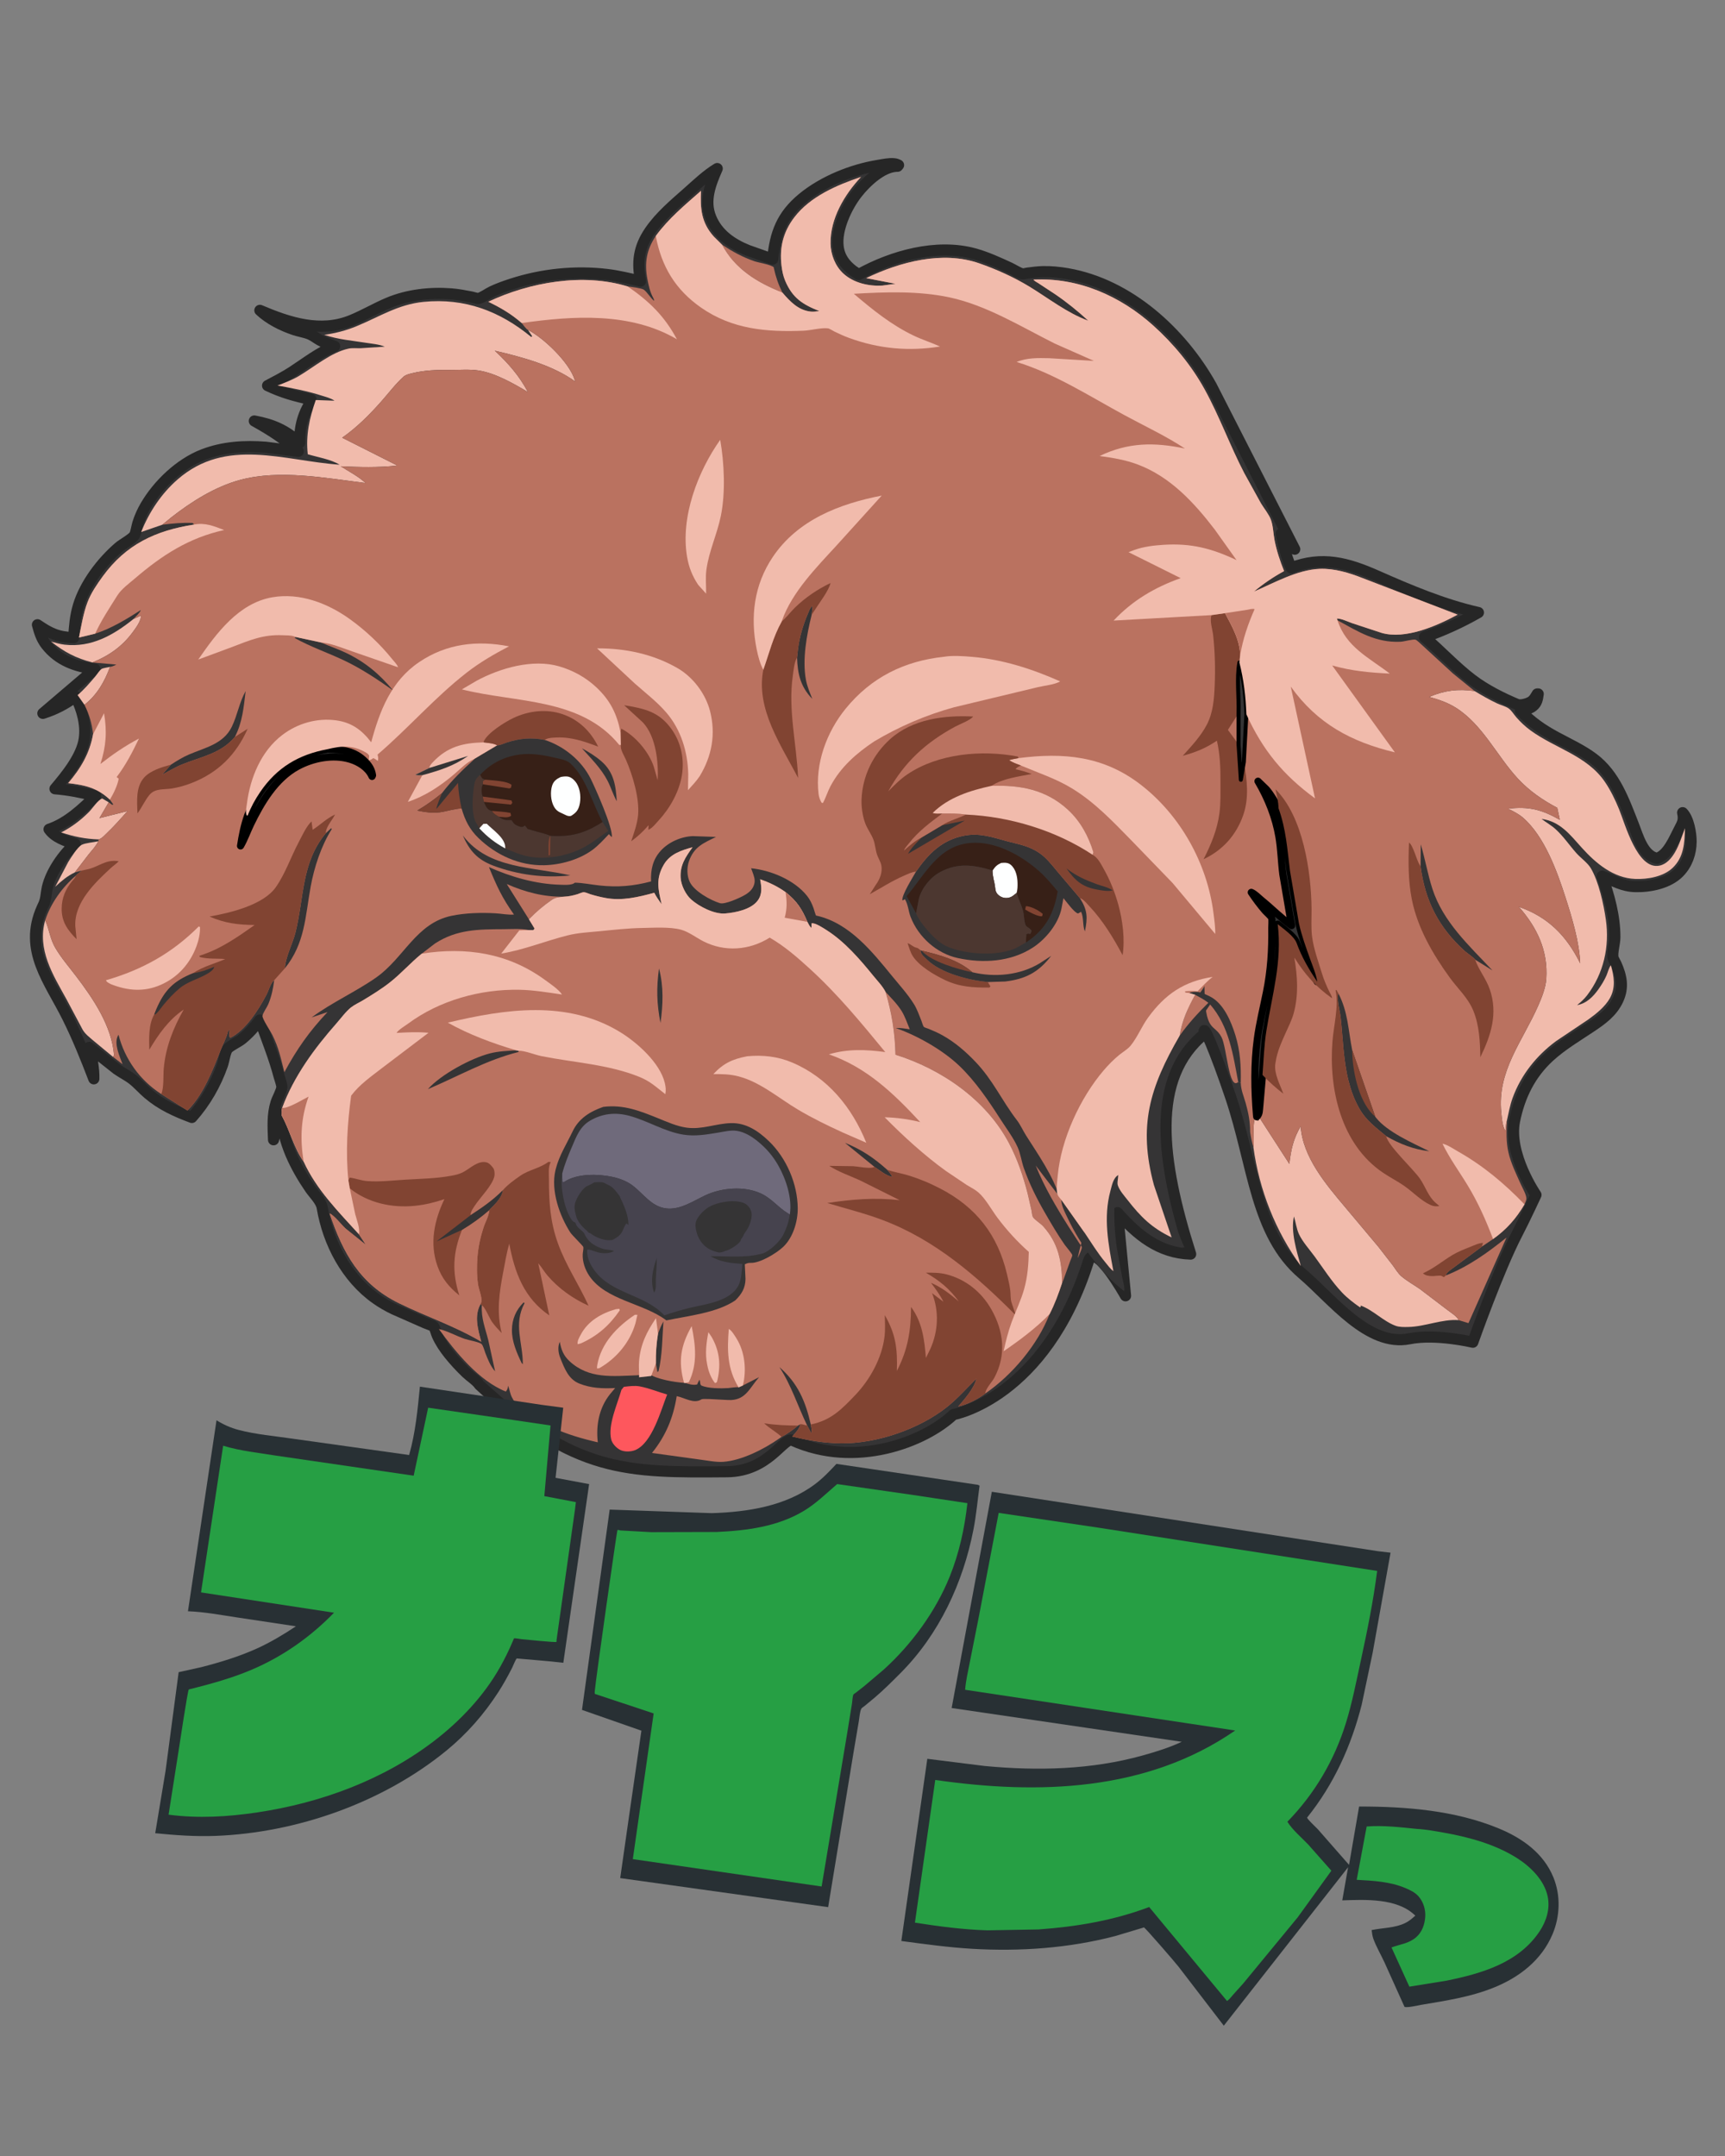 <?xml version="1.0" encoding="UTF-8" standalone="no"?>
<!DOCTYPE svg PUBLIC "-//W3C//DTD SVG 1.1//EN" "http://www.w3.org/Graphics/SVG/1.1/DTD/svg11.dtd">
<svg width="100%" height="100%" viewBox="0 0 80 100" version="1.1" xmlns="http://www.w3.org/2000/svg" xmlns:xlink="http://www.w3.org/1999/xlink" xml:space="preserve" xmlns:serif="http://www.serif.com/" style="fill-rule:evenodd;clip-rule:evenodd;stroke-linejoin:round;stroke-miterlimit:2;">
    <rect x="0" y="0" width="80" height="100" fill="#808080" stroke="none"/>
    <g transform="matrix(0.079,0,0,0.079,-3.392,-2.063)">
        <g transform="matrix(1,0,0,1,0,-135)">
            <path d="M208.343,816.042L207.258,815.076L203.517,830.296C203.267,822.836 202.712,815.757 204.968,808.508C205.723,806.082 208.218,801.746 208.39,799.451C208.497,798.033 207.224,794.701 206.829,793.201C203.859,781.91 199.389,770.968 195.502,759.969C192.3,764.18 189.077,767.822 184.98,771.181C182.95,772.846 177.633,775.305 176.398,777.026C175.097,778.841 174.359,784.064 173.526,786.433C169.564,797.707 163.505,808.279 155.577,817.192C146.101,813.624 137.661,809.867 129.85,803.21C126.767,800.584 124.052,797.417 120.89,794.918C117.991,792.627 114.503,790.979 111.471,788.813L95.332,776.025C96.821,781.795 98.204,788.514 98.013,794.506C93.281,782.154 88.509,770.271 82.619,758.414C72.006,737.051 56.501,719.013 67.635,694.167L68.634,692.008C70.029,689.013 69.982,685.453 70.715,682.251C72.816,673.069 79.98,662.707 87.025,656.591C81.724,655.116 75.028,652.724 71.736,647.992C82.46,644.383 91.059,636.232 99.027,628.426C91.098,626.44 83.397,624.869 75.218,624.214C81.839,616.395 90.938,605.25 92.405,594.91C93.602,586.468 91.094,577.687 87.357,570.127C80.966,574.644 75.551,577.588 68.105,579.945L98.62,553.902C87.395,552.567 77.264,548.924 70.067,539.722C67.229,536.095 66.104,532.285 64.922,527.917C72.335,532.988 77.106,535.235 86.207,535.492C86.594,529.116 87.095,522.868 88.956,516.723C92.819,503.966 102.62,491.096 112.685,482.414C114.86,480.537 120.312,477.664 121.807,475.557C122.663,474.35 123.299,470.152 123.82,468.472C124.917,464.932 126.455,461.462 128.32,458.259C135.691,445.6 148.45,433.357 162.177,428.041C173.969,423.474 186.478,422.732 198.957,423.695L218.045,426.127C209.926,418.785 201.762,413.576 192.231,408.28C203.347,410.392 210.41,413.565 218.889,421.052C218.775,414.327 219.737,408.436 222.527,402.276C223.496,400.137 225.034,397.965 225.568,395.696C216.462,393.79 208.479,391.562 200.02,387.516C204.968,384.897 210.003,382.33 214.694,379.268C222.817,373.965 230.242,368.045 239.373,364.429C236.49,363.406 233.599,362.412 230.904,360.949C228.874,359.847 226.941,358.241 224.835,357.35C222.013,356.156 218.637,355.69 215.689,354.698C208.545,352.294 201.02,348.541 195.499,343.333C212.712,350.653 231.016,356.621 249.162,349.24C256.607,346.212 263.571,342.039 270.989,338.934C282.391,334.16 295.538,332.697 307.821,333.653C311.804,333.963 315.81,334.734 319.729,335.496C320.639,335.673 323.135,336.514 323.889,336.344C326.097,335.846 329.462,333.373 331.648,332.335C335.354,330.575 339.248,329.178 343.147,327.912C361.149,322.065 380.461,320.026 399.268,322.268C405.932,323.063 412.422,324.683 418.96,326.15C416.84,314.995 417.844,306.478 424.371,296.901C430.366,288.105 438.8,281.08 446.713,274.061C452.164,269.226 457.748,263.871 463.978,260.077C459.977,269.243 456.198,278.79 460.176,288.715C464.107,298.521 472.528,304.348 482.016,308.136L496.558,313.284C497.948,298.17 501.931,287.538 514.007,277.563C526.167,267.518 543.071,260.712 558.53,258.2C561.429,257.729 565.004,256.915 567.894,257.257C568.831,257.368 569.607,257.594 570.429,258.069L569.868,258.728L568.912,258.758C560.298,259.331 551.026,268.302 546.055,274.669C540.002,282.42 533.733,295.668 534.954,305.811C535.697,311.977 538.786,316.308 543.66,320.032L547.001,322.292C566.551,311.374 592.824,303.974 615.061,310.144C622.146,312.11 628.951,315.257 635.621,318.321C637.826,319.333 640.827,321.377 643.065,321.891C643.672,322.031 645.505,321.553 646.176,321.465C649.066,321.089 651.984,320.703 654.899,320.612C659.653,320.464 664.797,320.98 669.48,321.787C705.757,328.04 736.565,356.375 754.053,387.65L803.004,483.565L795.048,474.45C796.422,481.493 798.048,487.883 800.869,494.508C819.127,487.465 834.006,491.585 851.313,499.252C870.346,507.683 890.447,516.166 910.84,520.753C900.823,526.487 890.092,531.432 879.171,535.173C888.753,543.273 897.228,552.619 907.234,560.217C914.992,566.108 924.487,570.852 933.436,574.637C935.589,575.547 939.79,574.287 941.634,573.157C943.384,572.084 944.346,570.256 945.373,568.542L945.938,568.542C945.551,571.421 945.188,573.909 942.72,575.814C940.693,577.378 937.931,577.813 935.481,578.33C941.777,585.001 948.329,589.494 956.379,593.85C963.679,597.801 971.55,601.38 978.208,606.364C990.966,615.914 996.29,631.198 1001.89,645.456C1004.5,652.111 1007.56,663.645 1015.71,665.043C1022.1,663.064 1025.77,653.7 1028.74,648.049C1030.7,644.341 1031.7,642.56 1030.72,638.24C1034.26,641.835 1035.71,650.347 1035.69,655.225C1035.66,661.946 1033.38,668.506 1028.61,673.352C1022.36,679.706 1011.58,681.839 1003.06,681.659C995.286,681.494 990.433,678.247 983.523,675.501C987.561,687.029 990.994,699.086 990.93,711.413C990.912,715.007 989.382,719.817 989.789,723.081C989.919,724.128 991.209,726.149 991.672,727.182C994.806,734.187 996.2,740.765 992.783,748.07C989.332,755.45 983.282,759.753 976.709,764.137C968.451,769.645 959.743,774.8 952.403,781.531C941.279,791.732 935.004,804.562 932.046,819.215C928.115,838.687 944.625,862.655 944.625,862.655C944.625,862.655 938.303,876.363 933.494,885.627C922.519,906.771 907.556,949.159 907.556,949.159C907.556,949.159 885.925,943.981 870.292,947.125C846.098,951.991 824.83,923.721 807.636,909.097C779.971,885.564 778.909,845.474 765.461,805.388C756.656,779.144 748.37,759.762 750.008,768.091C718.182,793.961 724.371,842.196 741.913,897.41C723.415,896.842 710.526,886.191 699.005,873.08L703.68,921.901C703.68,921.901 685.684,889.624 681.959,901.417C656.445,982.192 602.634,991.628 602.634,991.628C585.804,1007.68 545.178,1023.47 508.148,1006.76C502.957,1004.42 494.401,1025 469.72,1025.2C410.758,1025.69 380.475,1026.02 324.383,974.221C322.694,971.668 319.053,969.412 316.755,967.226C313.159,963.804 309.717,960.057 306.607,956.194C303.943,952.885 301.418,949.136 299.67,945.252C299.022,943.81 298.476,941.268 297.624,940.058C297.233,939.504 293.548,938.272 292.677,937.89L274.127,929.709C270.495,927.986 266.993,925.96 263.711,923.638C246.283,911.308 235.582,890.828 232.092,870.117C231.426,866.163 227.226,862.193 224.959,858.893C216.618,846.75 208.544,831.044 208.343,816.042Z" style="fill:rgb(53,52,53);fill-rule:nonzero;stroke:rgb(38,38,38);stroke-width:6.54px;"/>
        </g>
        <g transform="matrix(1,0,0,1,0,-135)">
            <path d="M92.502,574.913L88.487,569.215C92.275,565.981 95.544,562.187 98.764,558.399C99.759,557.228 101.322,554.706 102.527,553.901C103.465,553.275 106.324,552.955 107.537,552.652C104.304,561.376 99.945,569.068 92.502,574.913Z" style="fill:rgb(241,187,172);fill-rule:nonzero;"/>
        </g>
        <g transform="matrix(1,0,0,1,0,-135)">
            <path d="M100.646,655.041C99.265,657.922 96.906,660.348 94.901,662.827L86.845,673.343C82.315,675.493 78.99,678.397 75.348,681.746L82.983,667.211C84.556,664.696 88.405,658.463 90.918,657.12C92.984,656.016 98.179,655.61 100.646,655.041Z" style="fill:rgb(241,187,172);fill-rule:nonzero;"/>
        </g>
        <g transform="matrix(1,0,0,1,0,-135)">
            <path d="M353.454,700.86L340.425,680.155C351.369,684.937 362.011,687.745 373.951,687.58C371.375,687.86 369.109,687.93 366.923,689.441C362.043,692.814 357.569,696.579 353.454,700.86Z" style="fill:rgb(186,114,96);fill-rule:nonzero;"/>
        </g>
        <g transform="matrix(1,0,0,1,0,-135)">
            <path d="M466.844,304.82C472.918,308.809 478.831,312.08 485.75,314.469C488.377,315.376 495.158,316.384 497.105,317.976C497.248,318.093 497.183,318.336 497.222,318.516C498.359,323.711 499.882,328.113 502.225,332.864C487.633,327.144 474.295,319.045 466.844,304.82Z" style="fill:rgb(186,114,96);fill-rule:nonzero;"/>
        </g>
        <g transform="matrix(1,0,0,1,0,-135)">
            <path d="M100.857,653.952C92.776,653.683 86.49,652.326 78.842,649.869C85.019,646.659 90.083,642.881 95.03,637.973C97.193,635.827 100.394,630.766 102.945,629.92L106.752,632.16L101.32,641.445L117.824,637.312C113.789,641.791 109.791,646.354 105.408,650.499C104.045,651.788 102.693,653.416 100.857,653.952Z" style="fill:rgb(241,187,172);fill-rule:nonzero;"/>
        </g>
        <g transform="matrix(1,0,0,1,0,-135)">
            <path d="M121.304,524.532L125.604,522.594C126.025,525.408 122.439,530.13 120.801,532.353C114.652,540.702 106.696,546.23 97.163,550.054C87.41,547.518 80.767,543.986 72.923,537.808C75.513,538.448 78.172,539.311 80.827,539.612C96.567,541.395 109.503,534.033 121.304,524.532Z" style="fill:rgb(241,187,172);fill-rule:nonzero;"/>
        </g>
        <g transform="matrix(1,0,0,1,0,-135)">
            <path d="M69.455,701.417L69.636,701.816C71.936,707.125 72.318,712.326 75.382,717.583C78.83,723.496 83.519,728.88 87.657,734.326C97.828,747.711 108.522,763.494 109.901,780.687L109.307,781.653L97.781,772.118C95.458,770.085 92.934,768.285 91.392,765.551L81.943,747.759C73.923,733.252 64.652,718.644 69.455,701.417Z" style="fill:rgb(241,187,172);fill-rule:nonzero;"/>
        </g>
        <g transform="matrix(1,0,0,1,0,-135)">
            <path d="M409.168,975.356C412.009,974.995 415.572,974.533 418.414,975.074C424.149,976.165 428.831,978.221 434.575,979.854C430.882,989.258 425.793,1008.37 415.832,1012.49C413.352,1013.51 409.559,1013.64 407.12,1012.43C404.847,1011.31 402.349,1008.74 401.742,1006.23C399.68,997.726 405.398,985.479 407.746,977.097L409.168,975.356Z" style="fill:rgb(254,87,93);fill-rule:nonzero;"/>
        </g>
        <g transform="matrix(1,0,0,1,0,-135)">
            <path d="M562.764,743.438C565.976,746.916 569.704,750.625 572.199,754.647C574.218,757.902 575.558,761.897 577.005,765.435C574.255,765.011 571.554,764.519 568.759,764.688L569.585,764.979C582.019,769.446 596.544,777.766 606.05,786.833C615.408,795.76 623.112,807.101 630.058,817.951C633.455,823.258 637.766,828.953 640.353,834.676C642.041,838.409 642.581,842.926 643.946,846.823C647.238,856.224 651.713,865.14 656.709,873.743C660.254,879.847 663.932,886.156 667.971,891.942C668.758,893.069 672.339,897.224 672.43,898.046C672.487,898.558 671.527,900.597 671.29,901.266L667.037,913.033L666.436,914.377C666.269,901.534 664.18,890.956 655.269,881.061C653.865,879.502 650.069,877.149 649.233,875.595C648.775,874.743 648.683,872.901 648.467,871.867L646.245,862.113C643.633,851.771 640.196,841.656 635.196,832.203C621.752,806.784 595.579,788.803 568.604,780.375C568.301,767.439 566.43,755.797 562.764,743.438Z" style="fill:rgb(186,114,96);fill-rule:nonzero;"/>
        </g>
        <g transform="matrix(1,0,0,1,0,-135)">
            <path d="M780.578,815.903L780.7,816.817L780.989,819.093L781.766,819.031L782.46,817.57L799.844,844.464C800.806,836.115 802.183,829.704 806.486,822.413C807.735,840.471 821.232,856.372 832.482,869.727L852.123,893.14L860.535,903.976C862.09,906.096 863.613,908.732 865.621,910.445C868.886,913.23 872.998,915.487 876.536,917.961L892.579,930.167C894.366,931.564 898.603,934.168 899.209,936.197C889.371,935.466 879.572,940.022 869.658,940.205C867.211,940.251 864.521,940.357 862.188,939.496C854.943,936.823 849.079,930.302 841.648,927.588L841.821,928.247L841.319,928.679C837.525,926.027 833.936,923.321 830.75,919.944C824.681,913.512 819.874,905.898 814.659,898.783C811.726,894.781 807.581,890.19 805.505,885.736C804.03,882.573 803.58,878.667 802.558,875.31C800.508,884.172 804.191,895.91 806.601,904.435C791.757,884.046 782.157,859.764 778.749,834.729C779.458,830.164 777.721,819.083 780.578,815.903Z" style="fill:rgb(241,187,172);fill-rule:nonzero;"/>
        </g>
        <g transform="matrix(1,0,0,1,0,-135)">
            <path d="M138.233,469.188L125.818,473.478C130.478,461.717 137.699,450.868 147.259,442.549C175.74,417.768 209.334,431.606 242.286,433.954C237.408,430.869 229.244,429.503 223.603,427.817C222.38,416.43 224.598,406.661 228.303,395.978L239.303,396.379C237.137,394.852 234.217,394.177 231.713,393.373C223.245,390.656 214.569,389.026 205.834,387.465C210.106,385.825 214.371,384.255 218.324,381.915C227.289,376.607 237.302,367.992 247.582,365.777C249.722,365.316 252.484,365.627 254.7,365.557L268.805,364.636C265.499,363.242 261.243,362.928 257.685,362.366C249.221,361.027 241.486,360.441 233.276,357.71C239.93,356.74 245.957,355.225 252.172,352.664C265.684,347.095 276.618,339.819 291.647,338.345C315.683,335.987 336.279,343.702 354.753,358.923L355.369,358.594L352.867,354.795C362.186,359.541 377.256,374.041 380.32,384.152L380.579,385.087C367.248,375.463 349.247,370.721 333.413,367.015C341.272,374.363 347.784,381.725 352.86,391.321C344.39,386.257 333.776,380.171 323.925,378.636C318.709,377.823 312.522,378.336 307.213,378.304C299.449,378.258 292.248,378.389 284.655,380.298C283.054,380.7 281.107,381.15 279.851,382.272C275.141,386.48 270.986,392.035 266.797,396.764C259.851,404.605 252.424,412.094 243.796,418.098L275.631,434.154L275.745,434.521C264.59,435.689 254.133,435.387 242.997,434.904C247.674,437.903 253.555,440.904 257.537,444.716C234.125,441.787 207.082,436.642 183.921,442.875C169.203,446.836 155.417,455.564 143.484,464.881L138.233,469.188Z" style="fill:rgb(241,187,172);fill-rule:nonzero;"/>
        </g>
        <g transform="matrix(1,0,0,1,0,-135)">
            <path d="M927.565,818.989C926.961,820.854 926.929,823.016 926.737,824.963C924.895,822.666 924.537,817.094 924.249,814.232C921.807,789.964 936.565,772.724 945.806,751.865C947.938,747.051 950.325,741.153 950.678,735.848C951.781,719.259 945.299,705.68 934.569,693.521C951.75,699.476 962.593,710.579 970.577,726.691C970.108,714.144 965.842,700.107 962.017,688.184C957.027,672.628 949.584,652.078 936.999,641.183C934.422,638.952 931.274,637.447 928.26,635.902C940.585,634.463 947.902,636.45 958.613,642.423L957.138,635.395C948.512,630.862 940.598,625.388 933.956,618.196C921.6,604.816 913.34,586.585 897.619,576.648C892.703,573.54 887.493,571.838 881.926,570.279C890.879,566.493 898.916,565.425 908.606,566.852C912.935,569.446 917.234,571.933 921.805,574.087C923.955,575.1 926.772,575.738 928.681,577.118C930.384,578.35 931.598,580.537 932.979,582.119C935.549,585.063 938.302,587.663 941.462,589.971C955.964,600.562 974.639,604.753 985.133,620.23C988.507,625.206 991.132,630.672 993.413,636.221C997.002,644.951 1004.19,672.135 1017.22,669.324C1021.27,668.452 1024.15,665.01 1026.17,661.6C1028.76,657.204 1030.26,652.094 1032.1,647.342C1031.86,655.959 1031.52,664.331 1024.82,670.692C1019.39,675.853 1010.12,677.446 1002.88,677.16C990.079,676.655 979.776,667.976 971.593,658.918C964.743,651.336 958.805,643.312 947.901,641.929C950.57,643.944 953.598,645.637 956.074,647.873C960.66,652.014 964.258,657.396 968.366,662.012C970.92,664.882 974.908,667.64 976.813,670.842C981.533,678.777 984.36,692.043 985.651,701.038C987.906,716.753 984.394,732.756 974.603,745.526C972.996,747.623 970.854,749.59 968.769,751.215C974.226,750.302 978.16,746.323 981.257,741.978C983.072,739.432 984.777,736.651 986.032,733.786C986.756,732.13 987.44,729.139 988.624,727.863C990.477,734.394 991.489,740.853 988.073,747.074C985.315,752.098 980.005,756.334 975.407,759.63L956.455,772.346C944.939,780.828 935.794,792.287 930.899,805.795C929.348,810.075 928.558,814.558 927.565,818.989Z" style="fill:rgb(241,187,172);fill-rule:nonzero;"/>
        </g>
        <g transform="matrix(1,0,0,1,0,-135)">
            <path d="M373.951,687.58C376.733,687.456 379.327,686.909 381.981,686.097C382.849,685.831 384.812,684.909 385.646,684.932C386.72,684.962 388.5,685.828 389.626,686.172C392.6,687.079 395.514,687.796 398.571,688.357C408.17,690.121 417.797,687.789 427.024,685.273C428.21,687.673 429.826,689.831 431.343,692.03C429.301,683.243 427.796,676.988 432.637,668.738C436.343,662.421 442.901,660.365 449.521,658.53C445.423,664.276 442.067,669.005 442.511,676.475C442.771,680.862 445.465,686.358 448.747,689.266C453.341,693.336 462.255,697.962 468.64,697.43C474.701,696.926 483.805,695.118 487.701,689.904C490.623,685.992 489.966,681.801 489.166,677.345C494.585,679.236 499.412,681.521 504.086,684.876C510.735,690.243 513.533,694.521 516.907,702.348C517.566,703.494 518.21,705.103 519.276,705.877L519.353,703.219C521.472,702.762 526.394,706.062 528.287,707.273C538.921,714.075 547.701,724.279 555.596,733.997C557.924,736.862 561.112,740.157 562.764,743.438C566.43,755.797 568.301,767.439 568.604,780.375C595.579,788.803 621.752,806.784 635.196,832.203C640.196,841.656 643.633,851.771 646.245,862.113L648.467,871.867C648.683,872.901 648.775,874.743 649.233,875.595C650.069,877.149 653.865,879.502 655.269,881.061C664.18,890.956 666.269,901.534 666.436,914.377C664.4,920.553 662.076,926.873 659.082,932.656C652.193,950.523 637.143,968.446 621.322,979.289C616.797,982.681 610.985,985.615 605.468,986.936C609.175,982.582 614.817,976.244 616.142,970.54C610.552,976.006 605.069,982.279 598.972,987.121C582.56,1000.16 557.763,1008.7 536.796,1008.5C526.951,1008.4 517.571,1006.81 508.031,1004.53C509.786,1002.41 512.28,1000.1 512.76,997.32L511.413,998.095C508.398,1000.64 505.26,1002.92 501.733,1004.71L500.248,1005.78C491.472,1011.89 478.383,1018.63 467.476,1019.38C463.195,1019.67 458.223,1018.6 453.954,1018.07L425.682,1014.17C433.824,1004.05 438.18,993.495 440.201,980.81C445.072,981.787 450.259,985.576 454.754,982.673C455.134,982.427 457.036,982.421 459.471,982.512C464.05,982.682 470.509,983.193 472.258,983.093C480.981,982.594 483.065,975.907 488.559,969.681L479.033,974.561L476.529,975.664C475.627,975.284 471.661,976.011 470.378,976.086C466.141,976.335 458.582,976.35 454.689,974.585C453.842,974.202 454.014,972.123 453.626,971.147C453.002,972.083 452.646,972.909 452.197,973.938C450.197,974.545 447.127,973.749 445.152,973.081L444.491,973.002C438.833,972.629 428.691,970.917 423.977,967.804L416.862,968.573C402.508,969.086 388.693,970.81 377.355,960.364C373.673,956.97 372.47,953.663 371.538,948.896C370.224,951.948 370.665,955.396 371.874,958.447C374.448,964.948 376.819,970.962 383.018,973.427C389.96,976.188 396.687,976.421 404.067,976.058C404.067,976.058 401.475,979.126 401.024,979.691C394.644,987.673 392.72,997.849 393.872,1007.93C383.937,1005.61 376.474,1003.38 367.088,999.33C358.524,995.63 347.832,990.134 343.445,981.462C342.336,979.27 342.11,976.929 341.209,974.669C340.956,976.32 340.964,976.782 339.89,978.123C324.063,971.795 310.343,954.926 300.563,941.413C305.556,942.5 310.934,945.553 315.845,947.22C317.912,947.922 324.143,948.999 325.558,950.161C326.568,950.991 327.339,954.161 327.844,955.448C329.323,959.22 330.847,963.22 333.594,966.267L329.601,948.043C327.78,940.672 325.353,935.31 325.798,927.466L325.089,926.652C321.1,933.736 323.519,941.559 325.459,948.872C309.974,939.662 293.215,934.117 277.142,926.248C254.253,915.042 244.287,896.894 236.415,873.531C239.126,874.583 243.433,880.295 245.867,882.452L257.62,891.884L253.645,885.782C241.681,872.62 228.627,859.475 221.197,843.107C215.626,835.297 213.006,824.559 208.343,816.042C208.175,814.367 208.135,813.18 208.6,811.553C215.61,792.713 226.179,779.944 239.313,765.006C241.922,762.038 245.92,754.96 249.026,752.559C251.15,750.918 253.838,749.731 256.148,748.331C261.5,745.086 266.885,741.77 271.812,737.898C278.419,732.706 283.983,726.324 290.517,721.023L298.275,715.076C311.199,706.663 323.908,706.748 338.775,706.656C343.55,706.627 348.682,706.211 353.376,707.181L356.044,707.207L356.762,706.311L353.454,700.86C357.569,696.579 362.043,692.814 366.923,689.441C369.109,687.93 371.375,687.86 373.951,687.58Z" style="fill:rgb(186,114,96);fill-rule:nonzero;"/>
        </g>
        <g transform="matrix(1,0,0,1,0,-135)">
            <path d="M429.802,729.715C432.613,740.445 432.168,750.859 430.688,761.737C428.445,750.42 428.239,741.1 429.802,729.715Z" style="fill:rgb(53,52,53);fill-rule:nonzero;"/>
        </g>
        <g transform="matrix(1,0,0,1,0,-135)">
            <path d="M501.733,1004.71C498.607,1001.76 494.731,999.811 491.532,996.743C498.212,997.801 504.659,998.047 511.413,998.095C508.398,1000.64 505.26,1002.92 501.733,1004.71Z" style="fill:rgb(129,68,50);fill-rule:nonzero;"/>
        </g>
        <g transform="matrix(1,0,0,1,0,-135)">
            <path d="M429.226,944.072C430.177,941.608 431.121,939.242 432.409,936.926C431.685,946.795 431.806,956.4 429.56,966.106L428.855,966.687L427.972,961.574C427.877,955.622 428.289,949.947 429.226,944.072Z" style="fill:rgb(53,52,53);fill-rule:nonzero;"/>
        </g>
        <g transform="matrix(1,0,0,1,0,-135)">
            <path d="M556.255,846.178L538.964,832.089C548.709,836.025 555.955,840.924 563.735,847.894C564.961,849.271 565.987,850.482 566.821,852.133C563.312,851.532 559.241,848.117 556.255,846.178Z" style="fill:rgb(53,52,53);fill-rule:nonzero;"/>
        </g>
        <g transform="matrix(1,0,0,1,0,-135)">
            <path d="M350.294,925.818C350.53,925.824 350.704,926.056 350.893,926.198C344.2,938.648 349.896,949.288 349.86,962.073L349.121,961.292C346.252,955.249 343.408,948.754 343.469,941.954C343.526,935.642 345.856,930.198 350.294,925.818Z" style="fill:rgb(53,52,53);fill-rule:nonzero;"/>
        </g>
        <g transform="matrix(1,0,0,1,0,-135)">
            <path d="M516.755,997.993C511.286,986.699 507.367,974.187 500.469,963.754C511.195,973.057 515.792,983.685 518.909,997.448C519.192,999.132 519.73,1000.95 519.231,1002.62L516.755,997.993Z" style="fill:rgb(53,52,53);fill-rule:nonzero;"/>
        </g>
        <g transform="matrix(1,0,0,1,0,-135)">
            <path d="M458.796,943.264L460.691,946.06C465.612,954.685 466.226,963.138 463.794,972.62L462.691,973.173C460.421,970.321 458.976,966.646 458.254,963.09L458.053,962.073C456.784,955.841 457.588,949.436 458.796,943.264Z" style="fill:rgb(241,187,172);fill-rule:nonzero;"/>
        </g>
        <g transform="matrix(1,0,0,1,0,-135)">
            <path d="M404.399,929.773L406.484,929.536L406.779,930.432C400.687,939.27 393.857,945.344 384.066,949.78L382.088,950.339C381.66,948.497 383.019,946.314 383.903,944.646C388.139,936.652 396.029,932.188 404.399,929.773Z" style="fill:rgb(241,187,172);fill-rule:nonzero;"/>
        </g>
        <g transform="matrix(1,0,0,1,0,-135)">
            <path d="M345.942,777.784L347.283,778.012L347.331,778.752C328.333,783.512 311.998,793.017 294.118,800.579C301.719,791.988 319.45,782.408 330.648,779.55C335.637,778.276 340.826,778.119 345.942,777.784Z" style="fill:rgb(53,52,53);fill-rule:nonzero;"/>
        </g>
        <g transform="matrix(1,0,0,1,0,-135)">
            <path d="M444.491,973.002C441.015,960.252 442.48,951.212 448.984,939.715C451.283,951.057 452.532,961.869 447.307,972.626L445.152,973.081L444.491,973.002Z" style="fill:rgb(241,187,172);fill-rule:nonzero;"/>
        </g>
        <g transform="matrix(1,0,0,1,0,-135)">
            <path d="M476.529,975.664C469.799,964.713 469.771,953.81 470.78,941.355C472.467,942.253 474.249,945.282 475.273,946.912C480.258,954.847 481.283,965.62 479.033,974.561L476.529,975.664Z" style="fill:rgb(241,187,172);fill-rule:nonzero;"/>
        </g>
        <g transform="matrix(1,0,0,1,0,-135)">
            <path d="M418.106,969.756C418.205,966.619 417.827,963.476 418.086,960.338C418.899,950.502 422.52,943.105 428.035,935.032L429.226,944.072C428.289,949.947 427.877,955.622 427.972,961.574L425.221,968.987L418.106,969.756Z" style="fill:rgb(241,187,172);fill-rule:nonzero;"/>
        </g>
        <g transform="matrix(1,0,0,1,0,-135)">
            <path d="M415.6,933.069L417.13,933.069L415.989,938.013C412.709,949.303 404.754,958.732 394.615,964.482L393.387,964.539C393.409,963.792 393.446,963.14 393.58,962.402C395.912,949.597 405.208,940.064 415.6,933.069Z" style="fill:rgb(241,187,172);fill-rule:nonzero;"/>
        </g>
        <g transform="matrix(1,0,0,1,0,-135)">
            <path d="M481.576,781.261C490.799,780.423 499.525,781.335 508.076,784.978C528.967,793.877 543.147,811.348 551.491,832.05L537.496,825.944C528.689,821.922 519.681,817.511 511.357,812.568C500.099,805.882 489.293,796.38 476.427,793.061C471.371,791.756 466.871,791.695 461.69,791.756C467.707,785.304 473.018,782.916 481.576,781.261Z" style="fill:rgb(241,187,172);fill-rule:nonzero;"/>
        </g>
        <g transform="matrix(1,0,0,1,0,-135)">
            <path d="M345.942,777.784C332.135,773.638 318.429,768.619 305.828,761.53C339.428,753.51 375.931,748.037 407.049,767.115C416.982,773.205 430.388,785.118 433.214,796.948C433.756,799.218 433.972,801.236 433.516,803.53C428.212,799.424 424.778,796.026 418.32,793.395C400.308,786.057 379.774,784.98 360.798,781.183C357.056,780.434 350.826,777.88 347.283,778.012L345.942,777.784Z" style="fill:rgb(241,187,172);fill-rule:nonzero;"/>
        </g>
        <g transform="matrix(1,0,0,1,0,-135)">
            <path d="M563.735,847.894C567.551,849.257 571.709,849.881 575.604,851.044C582.254,853.027 588.777,855.747 594.928,858.944C615.996,869.89 628.62,886.09 634.061,909.082C634.821,912.294 635.626,915.622 636.031,918.896C636.328,921.29 636.008,923.601 636.783,925.934L639.293,933.397C616.252,910.243 591.903,889.022 560.903,877.357C550.305,873.37 539.384,870.695 528.573,867.411C543.15,865.257 556.331,864.112 571.065,865.741L547.787,854.125C541.808,851.384 535.26,849.195 529.737,845.61L543.861,845.809C546.816,845.987 553.111,847.39 555.733,846.447L556.255,846.178C559.241,848.117 563.312,851.532 566.821,852.133C565.987,850.482 564.961,849.271 563.735,847.894Z" style="fill:rgb(129,68,50);fill-rule:nonzero;"/>
        </g>
        <g transform="matrix(1,0,0,1,0,-135)">
            <path d="M338.096,859.958C340.583,856.936 345.175,853.605 348.446,851.373C353.615,847.847 359.826,847.037 364.815,843.304L366.295,843.382L366.076,843.766C364.7,846.456 365.189,850.467 365.187,853.491C365.181,866.75 365.911,878.44 370.462,891.081C375.204,904.251 382.771,915.188 388.455,927.727C379.285,923.593 370.932,917.684 364.364,910.038C362.402,907.754 360.906,905.019 358.911,902.825L365.403,933.412C350.504,923.173 345.067,908.229 341.9,891.289C340.34,896.664 339.435,902.287 338.379,907.784C335.992,920.222 334.354,931.301 337.46,943.811C335.493,941.686 333.382,939.545 331.729,937.164C330.269,935.062 327.586,928.35 325.798,927.466L325.089,926.652C325.293,926.172 325.54,925.674 325.597,925.146C325.873,922.579 323.952,917.906 323.553,915.144C322.796,909.888 322.818,904.106 323.256,898.818C323.73,893.096 324.98,887.32 326.768,881.866C327.896,878.423 329.901,875.189 330.208,871.538C330.245,871.229 332.288,869.345 332.607,869.005C334.919,866.54 337.66,863.425 338.096,859.958Z" style="fill:rgb(129,68,50);fill-rule:nonzero;"/>
        </g>
        <g transform="matrix(1,0,0,1,0,-135)">
            <path d="M518.909,997.448C530.732,995.016 537.033,988.573 545.125,980.068C553.752,970.999 560.676,958.394 562.197,945.86C562.696,941.747 562.428,937.386 562.351,933.244C568.883,944.633 569.81,953.017 569.449,965.995C575.952,953.351 577.656,942.549 577.772,928.464C584.396,937.372 585.6,947.693 586.496,958.383L589.201,952.844C593.754,942.416 594.27,930.915 590.098,920.342L596.769,925.404C594.842,921.461 592.109,917.773 589.468,914.278C595.853,916.973 600.582,920.807 605.814,925.234C600.173,917.59 594.629,913.095 586.463,908.33C590.594,908.292 594.587,908.28 598.613,909.322C609.975,912.263 619.178,919.744 624.936,929.909C632.18,942.699 633.796,956.579 626.708,969.915C625.338,972.493 622.069,975.805 621.473,978.48L621.322,979.289C616.797,982.681 610.985,985.615 605.468,986.936C609.175,982.582 614.817,976.244 616.142,970.54C610.552,976.006 605.069,982.279 598.972,987.121C582.56,1000.16 557.763,1008.7 536.796,1008.5C526.951,1008.4 517.571,1006.81 508.031,1004.53C509.786,1002.41 512.28,1000.1 512.76,997.32C514.196,997.196 515.294,997.896 516.755,997.993L519.231,1002.62C519.73,1000.95 519.192,999.132 518.909,997.448Z" style="fill:rgb(129,68,50);fill-rule:nonzero;"/>
        </g>
        <g transform="matrix(1,0,0,1,0,-135)">
            <path d="M247.467,854.193L248.242,852.493C251.701,852.939 254.888,854.248 258.432,854.533C265.721,855.12 273.228,854.184 280.514,853.743C289.72,853.185 298.906,853.079 308.009,851.395C310.38,850.956 312.629,850.435 314.788,849.314C318.954,847.149 323.26,842.485 328.378,843.518C330.094,843.864 331.45,845.562 332.446,846.849C333.252,847.89 333.422,850.155 333.205,851.435C332.295,856.823 324.85,864.088 321.787,868.799C320.674,870.512 319.11,872.466 319.202,874.577C326.069,870.092 332.275,865.829 338.096,859.958C337.66,863.425 334.919,866.54 332.607,869.005C332.288,869.345 330.245,871.229 330.208,871.538C329.901,875.189 327.896,878.423 326.768,881.866C324.98,887.32 323.73,893.096 323.256,898.818C322.818,904.106 322.796,909.888 323.553,915.144C323.952,917.906 325.873,922.579 325.597,925.146C325.54,925.674 325.293,926.172 325.089,926.652C321.1,933.736 323.519,941.559 325.459,948.872C309.974,939.662 293.215,934.117 277.142,926.248C254.253,915.042 244.287,896.894 236.415,873.531C239.126,874.583 243.433,880.295 245.867,882.452L257.62,891.884L253.645,885.782C254.365,882.166 252.355,877.509 251.462,873.94L248.254,858.779L247.467,854.193Z" style="fill:rgb(186,114,96);fill-rule:nonzero;"/>
        </g>
        <g transform="matrix(1,0,0,1,0,-135)">
            <path d="M247.467,854.193L248.242,852.493C251.701,852.939 254.888,854.248 258.432,854.533C265.721,855.12 273.228,854.184 280.514,853.743C289.72,853.185 298.906,853.079 308.009,851.395C310.38,850.956 312.629,850.435 314.788,849.314C318.954,847.149 323.26,842.485 328.378,843.518C330.094,843.864 331.45,845.562 332.446,846.849C333.252,847.89 333.422,850.155 333.205,851.435C332.295,856.823 324.85,864.088 321.787,868.799C320.674,870.512 319.11,872.466 319.202,874.577C326.069,870.092 332.275,865.829 338.096,859.958C337.66,863.425 334.919,866.54 332.607,869.005C332.288,869.345 330.245,871.229 330.208,871.538C325.129,875.982 319.916,879.693 314.154,883.194C308.777,896.645 308.202,907.887 312.574,921.663C306.518,916.79 302.327,911.76 299.712,904.342C295.011,891.005 297.907,877.479 303.836,865.143C298.088,867.087 292.668,868.423 286.631,869.053C273.122,870.464 258.887,867.406 248.254,858.779L247.467,854.193Z" style="fill:rgb(129,68,50);fill-rule:nonzero;"/>
        </g>
        <g transform="matrix(1,0,0,1,0,-135)">
            <path d="M338.096,859.958C337.66,863.425 334.919,866.54 332.607,869.005C332.288,869.345 330.245,871.229 330.208,871.538C325.129,875.982 319.916,879.693 314.154,883.194L299.149,890.003L319.202,874.577C326.069,870.092 332.275,865.829 338.096,859.958Z" style="fill:rgb(53,52,53);fill-rule:nonzero;"/>
        </g>
        <g transform="matrix(1,0,0,1,0,-135)">
            <path d="M290.517,721.023C316.438,716.972 341.068,720.581 362.739,736.356C365.603,738.441 371.016,742.074 372.867,745.024C364.673,743.81 356.188,742.389 347.903,742.227C324.947,741.78 300.963,748.429 282.481,762.13C280.517,763.586 277.02,765.532 275.724,767.554C282.047,767.197 288.172,766.878 294.495,767.482L267.438,788.01C260.983,793.024 253.998,797.796 249.075,804.416C246.848,820.799 245.765,837.713 247.467,854.193L248.254,858.779L251.462,873.94C252.355,877.509 254.365,882.166 253.645,885.782C241.681,872.62 228.627,859.475 221.197,843.107C215.626,835.297 213.006,824.559 208.343,816.042C208.175,814.367 208.135,813.18 208.6,811.553C215.61,792.713 227.331,776.825 240.465,761.887C243.074,758.919 245.92,754.96 249.026,752.559C251.15,750.918 253.838,749.731 256.148,748.331C261.5,745.086 266.885,741.77 271.812,737.898C278.419,732.706 283.983,726.324 290.517,721.023Z" style="fill:rgb(241,187,172);fill-rule:nonzero;"/>
        </g>
        <g transform="matrix(1,0,0,1,0,-135)">
            <path d="M208.6,811.553C211.718,812.217 220.919,806.51 224.081,804.958C219.525,817.79 219.004,829.703 221.197,843.107C215.626,835.297 213.006,824.559 208.343,816.042C208.175,814.367 208.135,813.18 208.6,811.553Z" style="fill:rgb(186,114,96);fill-rule:nonzero;"/>
        </g>
        <g transform="matrix(1,0,0,1,0,-135)">
            <path d="M373.951,687.58C376.733,687.456 379.327,686.909 381.981,686.097C382.849,685.831 384.812,684.909 385.646,684.932C386.72,684.962 388.5,685.828 389.626,686.172C392.6,687.079 395.514,687.796 398.571,688.357C408.17,690.121 417.797,687.789 427.024,685.273C428.21,687.673 429.826,689.831 431.343,692.03C429.301,683.243 427.796,676.988 432.637,668.738C436.343,662.421 442.901,660.365 449.521,658.53C445.423,664.276 442.067,669.005 442.511,676.475C442.771,680.862 445.465,686.358 448.747,689.266C453.341,693.336 462.255,697.962 468.64,697.43C474.701,696.926 483.805,695.118 487.701,689.904C490.623,685.992 489.966,681.801 489.166,677.345C494.585,679.236 499.412,681.521 504.086,684.876C510.735,690.243 513.533,694.521 516.907,702.348C517.566,703.494 518.21,705.103 519.276,705.877L519.353,703.219C521.472,702.762 526.394,706.062 528.287,707.273C538.921,714.075 547.701,724.279 555.596,733.997C557.924,736.862 561.112,740.157 562.764,743.438C566.43,755.797 568.301,767.439 568.604,780.375C595.579,788.803 621.752,806.784 635.196,832.203C640.196,841.656 643.633,851.771 646.245,862.113L648.467,871.867C648.683,872.901 648.775,874.743 649.233,875.595C650.069,877.149 653.865,879.502 655.269,881.061C664.18,890.956 666.269,901.534 666.436,914.377C664.4,920.553 662.076,926.873 659.082,932.656C650.723,941.17 641.902,947.725 632.107,954.455C633.379,948.617 634.752,942.97 636.815,937.354C639.203,930.855 642.348,924.46 644.198,917.795C646.191,910.614 646.716,903.53 646.893,896.131C640.018,889.998 634.033,883.456 628.502,876.089C625.126,871.594 621.47,864.803 617.282,861.188C615.31,859.487 612.763,858.258 610.549,856.894L598.184,848.573C585.531,839.432 573.213,828.191 562.277,817.078C569.434,817.273 576.201,818.2 583.15,819.909C567.506,803.092 551.718,787.79 529.525,780.134C540.595,776.838 551.321,777.284 562.631,778.805C548.478,761.617 534.863,744.983 518.37,729.922C510.904,723.104 503.592,716.719 494.797,711.609C482.903,719.087 468.378,720.213 455.742,713.725C451.659,711.628 447.155,708.157 442.778,706.97C436.137,705.17 426.866,705.827 419.982,705.94C411.595,706.077 403.242,707.043 394.9,707.854C388.578,708.468 382.194,708.768 376.006,710.332C362.935,713.635 350.574,718.783 337.169,720.991L347.802,707.352L353.376,707.181L356.044,707.207L356.762,706.311L353.454,700.86C357.569,696.579 362.043,692.814 366.923,689.441C369.109,687.93 371.375,687.86 373.951,687.58Z" style="fill:rgb(241,187,172);fill-rule:nonzero;"/>
        </g>
        <g transform="matrix(1,0,0,1,0,-135)">
            <path d="M504.086,684.876C510.735,690.243 513.533,694.521 516.907,702.348L503.594,699.919C505.042,694.643 504.927,690.259 504.086,684.876Z" style="fill:rgb(186,114,96);fill-rule:nonzero;"/>
        </g>
        <g transform="matrix(1,0,0,1,0,-135)">
            <path d="M397.112,810.975C408.974,809.536 418.385,813.268 429.2,817.633C434.546,819.79 440.23,822.388 445.987,823.175C455.161,824.428 463.16,820.753 472.041,820.517C480.964,820.279 488.129,825.163 494.317,831.114C504.6,841.004 511.118,856.101 511.249,870.427C511.321,878.246 508.503,887.758 502.656,893.236C498.649,896.99 489.14,902.732 483.76,902.573C482.243,902.528 481.539,902.761 480.174,903.406L480.582,912.032C480.504,917.392 478.272,921.019 474.547,924.625C463.63,931.999 446.964,933.618 434.13,936.35C420.758,926.159 398.523,924.597 388.863,910.165C386.395,906.478 384.819,901.957 385.018,897.485C385.068,896.364 385.57,894.273 385.381,893.267C385.256,892.601 378.723,886.257 377.773,884.783C371.377,874.859 366.219,860.166 369.002,848.241L369.224,847.375C371.158,839.599 375.676,832.577 379.102,825.356C382.732,817.705 389.402,813.66 397.112,810.975Z" style="fill:rgb(53,52,53);fill-rule:nonzero;"/>
        </g>
        <g transform="matrix(1,0,0,1,0,-135)">
            <path d="M372.994,850.116C374.377,844.764 376.422,839.751 378.596,834.674C381.249,828.48 383.297,822.598 389.347,819.063C396.627,814.81 404.272,814.05 412.37,816.222C423.026,819.079 433.163,825.539 444.008,827.267C450.989,828.38 457.435,827.26 464.334,826.128C467.815,825.557 471.889,824.532 475.39,825.042C479.99,825.711 484.165,828.311 487.714,831.184C492.744,835.254 496.644,839.769 499.834,845.398C504.418,853.487 508.128,864.838 506.6,874.166L506.102,873.876L505.285,873.371C499.552,869.869 495.972,864.741 489.632,861.822C479.777,857.284 466.545,858.429 456.926,862.945C449.883,866.252 442.053,871.671 433.846,870.575C425.212,869.421 420.642,861.909 414.242,857.109C410.914,854.613 406.671,853.004 402.632,852.124C394.069,850.259 381.789,850.002 374.251,854.973L373.79,855.286L373.144,854.956L372.994,850.116Z" style="fill:rgb(111,106,123);fill-rule:nonzero;"/>
        </g>
        <g transform="matrix(1,0,0,1,0,-135)">
            <path d="M506.6,874.166L506.412,875.167C505.741,879.232 504.489,882.643 502.625,886.333C500.774,889.994 494.551,895.931 490.562,897.078L489.89,897.247C479.917,899.813 470.208,898.543 460.1,898.664C465.898,902.162 472.121,902.717 478.702,903.172C478.379,907.115 478.264,912.238 476.446,915.809C471.611,925.305 456.794,926.827 447.608,929.039C442.618,930.24 437.774,931.761 432.907,933.376C421.374,920.963 401.885,920.852 391.827,906.893C389.466,903.616 387.045,898.809 387.76,894.689C388.618,894.703 389.243,894.812 390.05,895.112L394.01,896.422C397.003,897.147 400.712,897.215 403.41,895.61C401.109,894.718 398.492,894.961 396.126,894.098C391.439,892.389 388.047,890.057 386.051,885.608C385.164,883.631 382.057,882.419 381.102,880.002L380.776,879.016C379.958,878.645 379.293,878.337 378.744,877.595C374.096,871.317 371.701,857.606 372.994,850.116L373.144,854.956L373.79,855.286L374.251,854.973C381.789,850.002 394.069,850.259 402.632,852.124C406.671,853.004 410.914,854.613 414.242,857.109C420.642,861.909 425.212,869.421 433.846,870.575C442.053,871.671 449.883,866.252 456.926,862.945C466.545,858.429 479.777,857.284 489.632,861.822C495.972,864.741 499.552,869.869 505.285,873.371L506.102,873.876L506.6,874.166Z" style="fill:rgb(70,67,78);fill-rule:nonzero;"/>
        </g>
        <g transform="matrix(1,0,0,1,0,-135)">
            <path d="M428.431,899.793C428.619,903.872 428.06,908.256 427.94,912.368C427.866,914.899 428.345,918.004 426.923,920.111C424.505,913.155 426.164,906.501 428.431,899.793Z" style="fill:rgb(53,52,53);fill-rule:nonzero;"/>
        </g>
        <g transform="matrix(1,0,0,1,0,-135)">
            <path d="M471.15,866.382C473.97,866.248 478.432,866.418 480.796,868.064C482.519,869.264 483.827,871.222 484.14,873.301C484.629,876.551 482.731,881.629 480.687,884.203C479.704,885.442 479.402,886.765 478.49,887.979L478.025,888.578L477.699,889.563C476.698,891.613 471.537,894.816 469.39,895.357L468.791,895.502C467.39,896.147 466.772,896.353 465.164,896.523C462.607,895.994 460.147,895.191 457.99,893.67C454.139,890.955 451.969,886.616 451.334,882.017C450.884,878.765 451.831,876.938 453.839,874.41C458.371,868.706 464.297,867.167 471.15,866.382Z" style="fill:rgb(53,52,53);fill-rule:nonzero;"/>
        </g>
        <g transform="matrix(1,0,0,1,0,-135)">
            <path d="M391.863,855.274C393.542,855.236 395.949,854.92 397.516,855.547L400.223,856.93C402.118,857.715 404.016,859.813 405.294,861.485L405.831,862.207L406.816,863.522L407.149,864.514C409.318,868.876 412.1,875.407 411.799,880.334L410.769,879.392C409.472,880.627 409.037,882.715 408.156,884.29C406.786,886.739 404.905,887.797 402.527,889.096C400.077,889.467 398.589,889.242 396.26,888.595C394.277,888.044 391.924,886.98 390.266,885.736L389.667,885.282C388.375,884.645 389.011,885.319 388.259,884.586L387.03,883.304C384.696,881.446 381.973,878.197 381.174,875.246L380.976,874.402C380.312,872.071 379.9,869.681 380.612,867.28C381.504,864.27 384.864,858.533 387.992,857.283C389.364,856.735 390.578,856.01 391.863,855.274Z" style="fill:rgb(53,52,53);fill-rule:nonzero;"/>
        </g>
        <g transform="matrix(1,0,0,1,0,-135)">
            <path d="M502.225,332.864C506.708,338.112 511.605,343.302 518.905,344.059C520.56,344.231 522.264,343.976 523.899,343.736C514.157,339.888 508.144,336.067 503.879,325.964C502.679,323.12 502.096,320.115 501.729,317.065C500.455,306.499 502.735,297.224 509.264,288.693C518.666,276.408 534.201,269.813 548.429,264.976C538.679,275.298 530.202,289.573 530.513,304.227C530.65,310.673 533.276,317.381 538.065,321.758C544.08,327.255 552.934,329.256 560.915,328.782L568.662,327.73L551.46,324.406C571.272,314.855 596.224,308.213 617.711,315.693C627.827,319.215 638.231,323.896 647.362,329.464C658.341,336.159 669.682,345.06 681.812,349.403C675.618,343.725 669.309,338.611 662.364,333.868L652.387,327.307C651.609,326.806 650.05,326.073 649.667,325.288C675.917,323.923 700.67,334.863 719.994,352.276C731.87,362.976 742.335,375.632 750.073,389.66C758.832,405.539 764.999,422.799 773.396,438.926L783.199,456.661C784.957,459.58 787.906,463.165 789.041,466.307C790.353,469.938 790.417,474.477 791.163,478.316C792.356,484.454 794.418,490.623 796.759,496.416C790.285,499.95 784.698,503.757 779.023,508.469C790.878,503.34 804.507,495.637 817.587,495.111C826.248,494.762 834.869,497.383 842.833,500.525L898.617,521.995C886.432,528.58 867.926,536.741 853.957,532.682L836.54,526.936C834.009,526.044 830.398,524.234 827.752,524.275L828.137,525.328C840.452,532.03 850.516,538.546 865.069,537.903C867.201,537.809 872.498,536.253 873.967,536.696C874.738,536.929 876.783,539.014 877.524,539.635L895.9,556.521L908.606,566.852C898.916,565.425 890.879,566.493 881.926,570.279C887.493,571.838 892.703,573.54 897.619,576.648C913.34,586.585 921.6,604.816 933.956,618.196C940.598,625.388 948.512,630.862 957.138,635.395L958.613,642.423C947.902,636.45 940.585,634.463 928.26,635.902C931.274,637.447 934.422,638.952 936.999,641.183C949.584,652.078 957.027,672.628 962.017,688.184C965.842,700.107 970.108,714.144 970.577,726.691C962.593,710.579 951.75,699.476 934.569,693.521C945.299,705.68 951.781,719.259 950.678,735.848C950.325,741.153 947.938,747.051 945.806,751.865C936.565,772.724 921.807,789.964 924.249,814.232C924.537,817.094 924.895,822.666 926.737,824.963C926.929,823.016 926.961,820.854 927.565,818.989C927.286,825.324 927.028,831.582 928.482,837.817C929.974,844.216 933.003,850.327 935.671,856.302C936.686,858.575 938.972,862.44 939.018,864.844C939.033,865.59 938.216,867.455 937.894,868.209C932.944,876.589 927.392,882.913 919.439,888.582L912.886,893.005L896.172,905.401C894.561,906.643 892.179,908.028 891.618,909.995C904.941,904.774 916.259,896.585 927.328,887.704L905,937.949L899.209,936.197C898.603,934.168 894.366,931.564 892.579,930.167L876.536,917.961C872.998,915.487 868.886,913.23 865.621,910.445C863.613,908.732 862.09,906.096 860.535,903.976L852.123,893.14L832.482,869.727C821.232,856.372 807.735,840.471 806.486,822.413C802.183,829.704 800.806,836.115 799.844,844.464L782.46,817.57L781.766,819.031L780.989,819.093L780.7,816.817L780.578,815.903C777.721,819.083 779.458,830.164 778.749,834.729C777.82,831.708 777.294,828.764 776.825,825.644C776.85,819.654 775.809,814.441 774.195,808.692C773.046,804.601 771.408,801.121 771.324,796.805C770.396,796.715 770.905,796.823 769.824,796.382C764.304,801.594 763.162,775.964 760,770C755.599,761.7 750.24,768.024 750,740C749.015,743.745 699.34,806.244 700,810C700.61,813.468 675.398,896.143 675.714,899.667C676.023,903.119 675.714,899.667 675.714,899.667C676.245,898.21 678.11,894.595 678.02,893.349C677.996,893.014 676.768,891.4 676.55,891.06L670.213,881.265C662.875,869.624 656.116,858.24 650.956,845.461L664.784,863.555C660.927,851.118 652.248,838.758 645.312,827.828C643.441,824.88 641.989,821.509 639.878,818.755C630.747,806.845 626.068,795.54 615.57,784.517C609.855,778.516 603.673,773.166 596.422,769.069C593.744,767.556 590.956,766.325 588.11,765.165C587.634,764.971 585.601,764.37 585.306,764.044C584.734,763.414 584.253,761.423 583.883,760.519C582.55,757.257 581.358,753.684 579.499,750.69C575.86,744.827 570.909,739.404 566.548,734.06C554.876,719.758 541.688,703.295 522.831,698.83C522.546,698.762 522.218,698.795 521.975,698.631C521.769,698.491 520.653,694.685 520.474,694.19C519.52,691.556 518.434,689.245 516.673,687.046C509.133,677.629 495.33,672.053 483.867,670.888L484.604,672.878C485.499,675.303 486.423,677.575 485.719,680.183C484.872,683.319 482.561,685.255 479.83,686.785C477.082,688.324 468.473,692.271 465.563,691.376C459.954,689.652 450.425,684.343 447.842,678.882C446.155,675.314 446.094,670.497 447.379,666.784C450.341,658.227 455.86,656.158 463.259,652.487L449.605,652.012C442.679,652.326 435.404,655.507 430.749,660.679C426.081,665.865 424.858,671.861 425.143,678.619C414.602,681.386 405.704,682.147 394.798,680.981C389.999,680.468 385.274,679.455 380.437,679.35C380.129,679.553 379.697,679.869 379.332,680.015C377.243,680.849 373.831,680.614 371.602,680.552C357.331,680.151 342.797,675.949 329.976,670.208C334.556,681.398 337.677,688.239 344.665,698.05C341.23,698.362 337.314,697.526 333.844,697.331C325.478,696.861 316.111,697.084 307.903,698.821C287.207,703.202 280.194,723.391 263.897,734.932C252.318,743.131 237.309,749.914 225.868,758.479L235.222,755.308C224.551,766.598 217.307,776.925 209.872,790.596C207.647,781.911 206.725,776.685 202.765,768.617C201.78,766.609 196.779,759.207 197.027,757.522C197.288,755.751 199.66,752.536 200.432,750.688C202.351,746.094 203.281,741.543 203.905,736.631C201.808,738.222 200.722,742.51 199.447,744.971C194.937,753.683 187.051,766.116 178.022,770.494C177.115,769.101 177.62,767.282 177.752,765.637C177.14,766.093 176.933,766.056 176.745,766.82C175.825,770.554 173.923,773.974 172.511,777.54C167.694,789.696 162.354,803.759 152.982,813.147L137.614,803.461C125.056,795.387 116.154,782.935 112.506,768.622L112.089,769.375C109.754,774.021 113.232,781.401 114.888,785.948L109.307,781.653L109.901,780.687C108.522,763.494 97.828,747.711 87.657,734.326C83.519,728.88 78.83,723.496 75.382,717.583C72.318,712.326 71.936,707.125 69.636,701.816L69.455,701.417C72.751,691.423 79.441,682.062 87.41,675.291C88.48,674.081 89.822,673.171 91.105,672.203L86.845,673.343L94.901,662.827C96.906,660.348 99.265,657.922 100.646,655.041L100.857,653.952C102.693,653.416 104.045,651.788 105.408,650.499C109.791,646.354 113.789,641.791 117.824,637.312L101.32,641.445L106.752,632.16L108.726,633.61L109.474,633.472L107.437,630.605C99.965,623.606 92.933,622.065 82.976,620.9C90.353,612.23 95.612,603.438 97.591,592.119C96.82,585.675 95.401,580.724 92.502,574.913C99.945,569.068 104.304,561.376 107.537,552.652C108.898,552.482 110.032,551.872 111.257,551.295L97.163,550.054C106.696,546.23 114.652,540.702 120.801,532.353C122.439,530.13 126.025,525.408 125.604,522.594L121.304,524.532C122.601,523.085 124.968,521.073 125.593,519.285C117.538,524.481 107.995,530.275 98.823,533.137L89.287,535.432C90.709,528.567 91.865,521.026 94.393,514.49C96.452,509.166 99.866,504.169 103.206,499.578C116.927,480.72 134.248,472.632 156.773,469.119C156.477,468.423 156.71,468.779 155.934,468.157C149.88,467.898 144.224,468.438 138.233,469.188L143.484,464.881C155.417,455.564 169.203,446.836 183.921,442.875C207.082,436.642 234.125,441.787 257.537,444.716C253.555,440.904 247.674,437.903 242.997,434.904C254.133,435.387 264.59,435.689 275.745,434.521L275.631,434.154L243.796,418.098C252.424,412.094 259.851,404.605 266.797,396.764C270.986,392.035 275.141,386.48 279.851,382.272C281.107,381.15 283.054,380.7 284.655,380.298C292.248,378.389 299.449,378.258 307.213,378.304C312.522,378.336 318.709,377.823 323.925,378.636C333.776,380.171 344.39,386.257 352.86,391.321C347.784,381.725 341.272,374.363 333.413,367.015C349.247,370.721 367.248,375.463 380.579,385.087L380.32,384.152C377.256,374.041 362.186,359.541 352.867,354.795C351.889,354.481 349.974,351.671 349.205,350.775C343.127,345.477 336.847,341.762 329.585,338.292C353.836,326.78 385.312,321.246 411.48,329.316C413.118,329.451 419.684,330.319 420.903,331.202C422.844,332.607 424.801,335.983 426.923,337.774C426.899,337.006 426.774,336.681 426.401,335.997C424.481,332.476 423.752,328.927 422.992,325.013C421.156,315.552 422.496,307.721 427.915,299.664C435.266,289.528 445.114,281.364 454.468,273.14C453.94,283.57 454.633,291.917 462.038,300.071L466.844,304.82C474.295,319.045 487.633,327.144 502.225,332.864Z" style="fill:rgb(186,114,96);fill-rule:nonzero;"/>
        </g>
        <g transform="matrix(1,0,0,1,0,-135)">
            <path d="M384.54,600.445C388.596,602.642 392.621,605.123 396.098,608.172C403.293,614.482 404.491,622.454 405.002,631.534C402.856,627.691 401.618,623.424 399.598,619.507C395.879,612.292 389.924,606.449 384.54,600.445Z" style="fill:rgb(53,52,53);fill-rule:nonzero;"/>
        </g>
        <g transform="matrix(1,0,0,1,0,-135)">
            <path d="M510.841,547.118L511.412,542.093C512.284,535.198 514.353,528.041 517.103,521.67C517.839,519.965 518.405,517.977 519.89,516.822C519.954,518.56 519.622,520.382 519.42,522.113C516.484,533.913 513.853,548.242 516.051,560.228C516.763,564.11 518.351,567.81 519.807,571.458C512.904,564.389 511.154,556.785 510.841,547.118Z" style="fill:rgb(53,52,53);fill-rule:nonzero;"/>
        </g>
        <g transform="matrix(1,0,0,1,0,-135)">
            <path d="M891.618,909.995C891.225,910.296 890.933,910.861 890.44,910.898C890.352,910.904 889.317,910.237 889.121,910.179C887.97,909.843 885.255,910.341 883.935,910.332C881.976,910.318 879.737,910.135 878.302,908.679C884.671,905.826 889.652,901.524 895.557,897.97C898.764,896.04 902.402,894.598 905.884,893.234C908.241,892.31 910.975,890.932 913.516,890.822L912.886,893.005L896.172,905.401C894.561,906.643 892.179,908.028 891.618,909.995Z" style="fill:rgb(129,68,50);fill-rule:nonzero;"/>
        </g>
        <g transform="matrix(1,0,0,1,0,-135)">
            <path d="M314.645,651.665L314.922,651.987C329.968,671.527 355.907,669.919 377.794,675.097C362.41,676.753 346.762,674.776 332.321,669.264C323.102,665.746 318.589,660.555 314.645,651.665Z" style="fill:rgb(53,52,53);fill-rule:nonzero;"/>
        </g>
        <g transform="matrix(1,0,0,1,0,-135)">
            <path d="M216.371,535.079L231.277,538.295C236.186,540.485 241.29,542.118 246.138,544.46C257.543,549.97 265.704,556.872 273.727,566.507C264.555,559.988 254.796,553.488 244.586,548.696C235.098,544.244 225.153,540.833 215.977,535.718L216.371,535.079Z" style="fill:rgb(53,52,53);fill-rule:nonzero;"/>
        </g>
        <g transform="matrix(1,0,0,1,0,-135)">
            <path d="M622.816,737.693L624.393,740.259L623.736,740.927C614.398,741.018 606.201,740.585 597.603,736.476C591.353,733.49 582.553,728.341 578.773,722.459C577.384,720.297 576.572,717.294 575.713,714.868C577.64,715.436 578.855,717.026 580.776,717.494C581.643,717.705 581.871,717.835 582.561,718.386L583.378,719.058C583.418,721.465 585.528,722.913 587.213,724.576C595.234,732.488 611.829,736.666 622.816,737.693Z" style="fill:rgb(129,68,50);fill-rule:nonzero;"/>
        </g>
        <g transform="matrix(1,0,0,1,0,-135)">
            <path d="M143.25,610.085C146.645,607.885 150.055,605.745 153.779,604.138C163.27,600.043 174.03,598.009 178.996,587.856C182.317,581.065 183.386,573.538 187.146,566.855C185.998,576.343 185.275,585.17 180.817,593.787C172.596,603.566 161.073,605.378 149.777,609.944C145.736,611.578 141.888,613.96 138.032,616.005L143.25,610.085Z" style="fill:rgb(53,52,53);fill-rule:nonzero;"/>
        </g>
        <g transform="matrix(1,0,0,1,0,-135)">
            <path d="M876.88,669.723L876.984,656.853C879.568,665.454 881.04,674.328 883.802,682.896C890.095,702.418 905.406,716.308 919.072,730.867L908.91,724.541C908.671,723.801 903.721,720.305 902.85,719.519C887.513,705.659 879.545,690.082 876.88,669.723Z" style="fill:rgb(53,52,53);fill-rule:nonzero;"/>
        </g>
        <g transform="matrix(1,0,0,1,0,-135)">
            <path d="M234.186,650.339L237.363,647.352L237.692,647.908C231.504,657.685 227.379,670.306 225.32,681.619C222.135,699.117 222.025,714.959 210.213,729.57C210.51,722.959 214.719,715.27 216.375,708.67C221.506,688.218 219.795,667.606 234.186,650.339Z" style="fill:rgb(53,52,53);fill-rule:nonzero;"/>
        </g>
        <g transform="matrix(1,0,0,1,0,-135)">
            <path d="M583.378,719.058L583.952,719.252C594.269,721.616 605.664,724.812 613.781,731.941C626.9,735.093 641.868,733.721 653.527,726.538L660.037,722.312C652.67,731.907 645.016,735.957 632.942,737.381L622.816,737.693C611.829,736.666 595.234,732.488 587.213,724.576C585.528,722.913 583.418,721.465 583.378,719.058Z" style="fill:rgb(53,52,53);fill-rule:nonzero;"/>
        </g>
        <g transform="matrix(1,0,0,1,0,-135)">
            <path d="M583.952,719.252C594.269,721.616 605.664,724.812 613.781,731.941C605.497,730.25 589.625,725.772 583.952,719.252Z" style="fill:rgb(129,68,50);fill-rule:nonzero;"/>
        </g>
        <g transform="matrix(1,0,0,1,0,-135)">
            <path d="M235.158,600.99C243.803,601.143 251.108,601.81 257.448,608.39C259.724,610.753 261.162,613.068 261.626,616.333L261.347,616.968L261.099,616.441C258.703,611.637 253.658,608.497 248.65,606.941C238.551,603.801 226.442,606.214 217.34,611.227C204.5,618.299 196.26,632.201 190.083,644.989C188.041,649.215 186.499,653.705 184.147,657.767C185.108,651.58 186.226,645.894 188.312,639.969C190.204,635.066 192.685,630.524 195.633,626.183C205.458,611.712 218.26,604.143 235.158,600.99Z" style="fill:rgb(53,52,53);fill-rule:nonzero;stroke:black;stroke-width:4.2px;"/>
        </g>
        <g transform="matrix(1,0,0,1,0,-135)">
            <path d="M91.105,672.203L93.904,671.591C100.742,670.279 104.847,665.425 112.623,666.76C111.209,668.292 109.446,669.412 107.916,670.827C98.598,679.442 86.654,690.831 87.122,704.639L87.898,712.548C82.724,707.308 79.06,702.369 79.137,694.596C79.199,688.25 81.393,683.136 85.385,678.284C86.084,677.434 87.258,676.379 87.41,675.291C88.48,674.081 89.822,673.171 91.105,672.203Z" style="fill:rgb(129,68,50);fill-rule:nonzero;"/>
        </g>
        <g transform="matrix(1,0,0,1,0,-135)">
            <path d="M828.611,744.318C834.282,755.206 834.41,765.752 836.705,777.519L850.29,816.767L850.666,817.269C857.292,825.744 872.351,832.259 881.982,837.026C872.689,835.951 864.835,832.788 856.743,828.208C850.462,822.907 844.92,819.103 840.755,811.668C837.837,806.461 835.935,801.165 834.505,795.382C831.557,783.464 831.292,770.628 829.964,758.454C829.516,754.346 827.519,748.173 828.611,744.318Z" style="fill:rgb(53,52,53);fill-rule:nonzero;"/>
        </g>
        <g transform="matrix(1,0,0,1,0,-135)">
            <path d="M836.705,777.519L850.29,816.767L848.957,815.557C840.21,806.811 836.829,789.305 836.705,777.519Z" style="fill:rgb(129,68,50);fill-rule:nonzero;"/>
        </g>
        <g transform="matrix(1,0,0,1,0,-135)">
            <path d="M294.937,612.006C295.199,610.642 295.968,609.761 296.908,608.752C305.56,599.458 314.711,597.292 326.824,596.972C329.251,597.349 332.747,597.441 334.818,598.754L321.682,606.563L321.121,606.794C316.846,608.698 313.214,612.58 309.664,615.59C301.455,622.553 292.647,628.483 282.359,631.908L290.858,616.258C289.392,616.319 288.098,616.405 286.663,616.003L294.937,612.006Z" style="fill:rgb(241,187,172);fill-rule:nonzero;"/>
        </g>
        <g transform="matrix(1,0,0,1,0,-135)">
            <path d="M294.937,612.006L317.738,604.93C308.841,611.069 301.11,613.373 290.858,616.258C289.392,616.319 288.098,616.405 286.663,616.003L294.937,612.006Z" style="fill:rgb(53,52,53);fill-rule:nonzero;"/>
        </g>
        <g transform="matrix(1,0,0,1,0,-135)">
            <path d="M159.671,704.993L160.349,705.508C160.466,709.298 159.537,713.28 158.216,716.819C154.423,726.975 147.249,734.987 137.254,739.355C127.46,743.634 117.925,742.817 108.143,738.984C106.924,738.286 105.702,737.95 105.136,736.633C126.469,730.445 143.927,720.764 159.671,704.993Z" style="fill:rgb(241,187,172);fill-rule:nonzero;"/>
        </g>
        <g transform="matrix(1,0,0,1,0,-135)">
            <path d="M180.817,593.787L188.334,588.989C181.52,604.291 170.883,614.898 155.069,620.975C151.461,622.362 147.738,623.409 143.92,624.038C139.128,624.828 133.977,623.765 130.59,627.912C127.911,631.192 126.19,635.278 123.632,638.679C123.4,631.618 122.502,623.038 127.708,617.447C131.431,613.45 138.108,611.438 143.25,610.085L138.032,616.005C141.888,613.96 145.736,611.578 149.777,609.944C161.073,605.378 172.596,603.566 180.817,593.787Z" style="fill:rgb(129,68,50);fill-rule:nonzero;"/>
        </g>
        <g transform="matrix(1,0,0,1,0,-135)">
            <path d="M97.591,592.119L104.016,579.879C105.842,590.544 105.237,599.353 101.878,609.663C109.211,603.955 116.286,599.064 124.513,594.726C120.641,602.772 116.844,610.197 111.415,617.322L112.607,618.311C111.974,622.173 109.476,627.277 107.437,630.605C99.965,623.606 92.933,622.065 82.976,620.9C90.353,612.23 95.612,603.438 97.591,592.119Z" style="fill:rgb(241,187,172);fill-rule:nonzero;"/>
        </g>
        <g transform="matrix(1,0,0,1,0,-135)">
            <path d="M326.824,596.972L327.033,596.18C329.416,591.266 339.137,585.161 344.108,582.765C353.181,578.393 363.909,577.129 373.498,580.529C382.897,583.86 389.785,590.63 394.101,599.492C386.127,596.466 378.338,593.732 369.647,594.119C367.738,594.204 365.256,594.236 363.513,595.083L362.689,595.52C354.853,594.025 348.243,594.573 340.704,596.969C338.952,597.526 336.624,598.721 334.818,598.754C332.747,597.441 329.251,597.349 326.824,596.972Z" style="fill:rgb(129,68,50);fill-rule:nonzero;"/>
        </g>
        <g transform="matrix(1,0,0,1,0,-135)">
            <path d="M919.439,888.582C915.359,877.772 910.649,867.19 904.659,857.29C899.709,849.107 893.906,841.221 889.751,832.608C892.57,833.133 895.946,835.511 898.466,836.934C913.602,845.482 925.88,855.778 937.894,868.209C932.944,876.589 927.392,882.913 919.439,888.582Z" style="fill:rgb(241,187,172);fill-rule:nonzero;"/>
        </g>
        <g transform="matrix(1,0,0,1,0,-135)">
            <path d="M780.578,815.903C779.351,801.014 779.075,785.978 781.064,771.099C782.286,761.958 784.551,752.83 786.386,743.789C788.966,731.072 789.727,718.791 789.543,705.833C789.525,704.525 789.87,701.092 789.427,699.978C789.025,698.969 786.363,696.698 785.559,695.761C782.622,692.333 779.985,688.805 777.496,685.042C779.441,685.779 781.745,688.229 783.387,689.563C789.317,694.384 794.966,700.133 801.156,704.54L796.04,674.49C795.105,667.2 794.973,659.757 793.755,652.519C791.808,640.948 787.356,629.845 781.437,619.779L786.286,624.47C789.165,627.798 791.318,631.796 793.483,635.611C797.915,648.022 798.629,659.464 800.213,672.359L805.485,703.275C807.085,710.476 809.64,717.506 812.136,724.438C813.65,728.64 815.556,733.099 816.234,737.519C811.306,730.23 807.133,723.101 804.115,714.794C802.646,710.754 796.293,706.407 793.013,703.702C795.698,725.7 789.771,744.949 786.354,766.383C784.988,774.952 784.765,783.589 784.08,792.215L782.482,810.693C782.193,813.021 782.441,815.139 780.7,816.817L780.578,815.903Z" style="fill:rgb(53,52,53);fill-rule:nonzero;stroke:black;stroke-width:4.2px;"/>
        </g>
        <g transform="matrix(1,0,0,1,0,-135)">
            <path d="M465.728,419.336C468.135,432.979 468.894,450.444 466.1,464.062C463.939,474.598 459.156,484.677 457.668,495.322C456.971,500.314 457.544,504.744 457.452,509.66L452.79,504.47C449.348,499.296 447.296,494.105 446.264,487.967C442.354,464.721 452.508,438.035 465.728,419.336Z" style="fill:rgb(241,187,172);fill-rule:nonzero;"/>
        </g>
        <g transform="matrix(1,0,0,1,0,-135)">
            <path d="M156.773,469.119C163.255,467.78 168.538,470.012 174.525,472.306C153.821,476.852 138.062,487.098 122.193,500.692C118.749,503.643 114.191,506.935 111.788,510.777C107.401,517.791 102.161,525.632 98.823,533.137L89.287,535.432C90.709,528.567 91.865,521.026 94.393,514.49C96.452,509.166 99.866,504.169 103.206,499.578C116.927,480.72 134.248,472.632 156.773,469.119Z" style="fill:rgb(241,187,172);fill-rule:nonzero;"/>
        </g>
        <g transform="matrix(1,0,0,1,0,-135)">
            <path d="M856.743,828.208C857.559,833.597 872.645,847.507 876.562,853.204C879.687,857.749 881.44,863.631 885.665,867.264L887.322,868.679L887.95,869.187C886.01,869.503 884.584,869.426 882.767,868.608C877.241,866.119 872.615,861.168 867.699,857.673C863.6,854.76 859.042,852.477 854.866,849.659C830.176,833.001 822.918,800.663 825.165,772.426C825.883,763.402 828.873,751.851 827.084,743.076L826.974,742.566L827.473,742.296L828.611,744.318C827.519,748.173 829.516,754.346 829.964,758.454C831.292,770.628 831.557,783.464 834.505,795.382C835.935,801.165 837.837,806.461 840.755,811.668C844.92,819.103 850.462,822.907 856.743,828.208Z" style="fill:rgb(129,68,50);fill-rule:nonzero;"/>
        </g>
        <g transform="matrix(1,0,0,1,0,-135)">
            <path d="M501.84,526.002C504.636,523.655 506.891,520.518 509.511,517.953C515.58,512.008 522.818,507.088 530.473,503.44C529.635,507.642 523.884,515.154 521.425,519.01L519.42,522.113C519.622,520.382 519.954,518.56 519.89,516.822C518.405,517.977 517.839,519.965 517.103,521.67C514.353,528.041 512.284,535.198 511.412,542.093L510.841,547.118L510.637,547.498C509.139,550.505 508.857,554.346 508.375,557.666C505.461,577.751 510.585,597.829 511.46,617.878C501.529,598.623 486.496,577.374 491.037,554.351C494.506,544.579 496.722,535.151 501.84,526.002Z" style="fill:rgb(129,68,50);fill-rule:nonzero;"/>
        </g>
        <g transform="matrix(1,0,0,1,0,-135)">
            <path d="M908.91,724.541C911.059,730.676 915.426,735.825 917.552,742.085C922.375,756.283 918.198,768.997 911.974,781.834C911.798,772.702 911.366,763.227 907.897,754.658C904.763,746.916 898.85,741.749 894.058,735.141C884.123,721.439 875.093,705.95 871.751,689.172C869.577,678.26 869.644,666.853 870.086,655.787C872.553,657.454 874.523,666.125 876.396,669.001L876.88,669.723C879.545,690.082 887.513,705.659 902.85,719.519C903.721,720.305 908.671,723.801 908.91,724.541Z" style="fill:rgb(129,68,50);fill-rule:nonzero;"/>
        </g>
        <g transform="matrix(1,0,0,1,0,-135)">
            <path d="M407.217,591.053L407.644,588.9C415.86,593.177 423.952,602.583 426.791,611.42L429.029,619.238C429.583,608.53 428.026,593.54 420.38,585.308L409.342,575.164C421.322,577.144 429.838,578.884 437.267,589.353C442.812,597.166 444.782,606.939 443.234,616.314C441.626,626.049 436.224,635.605 429.615,642.799C428.146,644.397 426.482,646.514 424.671,647.711L423.505,648.303L423.706,645.57L423.231,646.122C420.343,649.429 417.038,652.477 413.472,655.043C415.121,650.101 417.064,644.818 417.529,639.611C418.409,629.758 414.282,615.966 410.308,606.993C409.151,604.38 407.061,601.362 407.374,598.45L407.217,591.053Z" style="fill:rgb(129,68,50);fill-rule:nonzero;"/>
        </g>
        <g transform="matrix(1,0,0,1,0,-135)">
            <path d="M407.374,598.45L406.492,598.498C383.865,570.651 345.799,573.885 314.08,565.867L322.727,560.794C336.541,553.321 355.702,547.82 371.209,552.348C379.443,554.753 386.95,558.893 393.198,564.809C401.229,572.412 405.115,580.311 407.217,591.053L407.374,598.45Z" style="fill:rgb(241,187,172);fill-rule:nonzero;"/>
        </g>
        <g transform="matrix(1,0,0,1,0,-135)">
            <path d="M741.01,744.116C743.877,742.962 747.233,743.416 750.012,744.624L753.163,746.121C761.25,750.123 765.675,760.843 768.176,768.933C771.049,778.223 771.519,787.165 771.324,796.805C770.396,796.715 770.905,796.823 769.824,796.382C766.799,780.23 764.483,763.675 753.358,750.857C739.461,771.329 723.812,792.398 720.701,817.712C719.562,826.987 720.529,836.332 722.287,845.462C725.496,862.135 731.692,878.001 738.253,893.597C724.409,890.707 715.431,885.405 706.162,874.481C703.104,870.877 700.586,866.824 697.483,863.277C696.645,873.559 697.122,883.446 698.565,893.677L701.658,910.787C702.14,913.255 703.28,916.717 702.912,919.195C689.092,908.588 677.195,892.044 669.738,876.359C668.336,873.408 666.346,869.75 666.043,866.474L665.996,865.551L679.767,885.036C683.677,890.855 687.227,896.716 691.723,902.142C693.158,903.873 694.742,906.183 696.581,907.436C693.586,891.793 690.541,876.055 694.794,860.343C695.62,857.289 696.418,852.724 699.393,851.004L699.231,852.931C699.08,854.254 698.732,855.734 699.149,857.04C700.11,860.049 702.877,863.104 704.808,865.584C712.632,875.626 719.157,882.105 730.743,887.622L720.336,856.831C710.981,822.115 717.897,799.543 735.464,769.181C736.802,760.522 740.293,752.752 744.542,745.17L741.01,744.116Z" style="fill:rgb(53,52,53);fill-rule:nonzero;"/>
        </g>
        <g transform="matrix(1,0,0,1,0,-135)">
            <path d="M744.542,745.17C747.224,746.612 749.895,747.977 752.29,749.876C746.071,756.033 740.54,762.022 735.464,769.181C736.802,760.522 740.293,752.752 744.542,745.17Z" style="fill:rgb(186,114,96);fill-rule:nonzero;"/>
        </g>
        <g transform="matrix(1,0,0,1,0,-135)">
            <path d="M393.438,541.771C410.015,541.702 426.283,545.077 440.733,553.424C449.842,558.685 457.188,568.483 459.785,578.679C463.213,592.145 460.864,604.926 453.736,616.755C451.72,619.755 449.232,622.372 446.818,625.05L446.974,615.674C446.663,602.52 442.708,589.449 434.009,579.374C428.664,573.184 421.687,567.791 415.557,562.371L393.438,541.771Z" style="fill:rgb(241,187,172);fill-rule:nonzero;"/>
        </g>
        <g transform="matrix(1,0,0,1,0,-135)">
            <path d="M349.205,350.775C343.127,345.477 336.847,341.762 329.585,338.292C353.836,326.78 385.312,321.246 411.48,329.316C424.128,338.1 432.972,346.601 440.319,360.311C413.038,344.272 379.44,346.496 349.205,350.775Z" style="fill:rgb(241,187,172);fill-rule:nonzero;"/>
        </g>
        <g transform="matrix(1,0,0,1,0,-135)">
            <path d="M793.483,635.611C793.411,631.784 792.523,628.236 791.724,624.518C807.868,640.454 812.724,673.038 812.89,694.945C812.93,700.295 812.506,705.993 813.22,711.294C814.179,718.409 816.906,725.829 819.004,732.699C820.113,736.333 821.568,739.697 823.196,743.12C823.705,744.189 824.986,746.14 824.897,747.209C815.416,740.511 808.936,733.144 802.767,723.321C804.615,734.263 805.35,744.894 802.455,755.784C801.363,759.891 799.353,763.823 797.618,767.691C795.113,773.274 792.678,778.651 791.771,784.753L791.613,785.734C790.779,791.511 794.402,797.929 796.323,803.274C791.899,799.811 787.924,796.305 784.08,792.215C784.765,783.589 784.988,774.952 786.354,766.383C789.771,744.949 795.698,725.7 793.013,703.702C796.293,706.407 802.646,710.754 804.115,714.794C807.133,723.101 811.306,730.23 816.234,737.519C815.556,733.099 813.65,728.64 812.136,724.438C809.64,717.506 807.085,710.476 805.485,703.275L800.213,672.359C798.629,659.464 797.915,648.022 793.483,635.611Z" style="fill:rgb(129,68,50);fill-rule:nonzero;"/>
        </g>
        <g transform="matrix(1,0,0,1,0,-135)">
            <path d="M216.371,535.079L215.724,534.805C213.775,534.041 210.883,534.169 208.801,534.073C197.458,533.548 189.531,537.027 179.258,540.955L159.326,548.345C170.004,532.862 183.013,515.262 202.723,511.802C218.976,508.949 235.363,515.279 248.403,524.673C257.628,531.319 266.095,539.307 273.229,548.161C274.102,549.245 276.357,551.533 276.57,552.868L249.504,543.49C243.734,541.511 237.398,538.765 231.277,538.295L216.371,535.079Z" style="fill:rgb(241,187,172);fill-rule:nonzero;"/>
        </g>
        <g transform="matrix(1,0,0,1,0,-135)">
            <path d="M491.037,554.351C489.102,550.775 487.932,546.257 487.129,542.286C483.271,523.213 485.592,504.48 496.594,488.123C511.271,466.3 535.795,456.888 560.548,452.085L533.871,481.561C522.305,494.149 507.794,508.9 502.037,525.401L501.84,526.002C496.722,535.151 494.506,544.579 491.037,554.351Z" style="fill:rgb(241,187,172);fill-rule:nonzero;"/>
        </g>
        <g transform="matrix(1,0,0,1,0,-135)">
            <path d="M754.176,522.258L762.104,521.123C766.073,528.513 771.111,537.43 770.942,545.994L770.525,550.07C773.099,560.421 774.232,569.896 774.619,580.507L773.146,608.443C775.009,618.694 776.316,629.647 772.754,639.734C768.587,651.533 760.762,660.239 749.481,665.594C753.849,657.007 757.468,648.39 758.787,638.749C759.604,632.779 759.383,626.478 759.414,620.452C759.456,612.168 759.192,604.091 757.313,595.985C750.719,600.437 744.944,602.754 737.269,604.858C742.377,599.179 747.906,593.327 751.445,586.512C755.117,579.44 755.703,571.339 756.027,563.509C756.434,553.684 756.182,543.912 755.122,534.133C754.739,530.593 752.93,525.53 754.176,522.258Z" style="fill:rgb(129,68,50);fill-rule:nonzero;"/>
        </g>
        <g transform="matrix(1,0,0,1,0,-135)">
            <path d="M770.017,598.158L763.77,589.639L770.025,579.866L770.017,598.158Z" style="fill:rgb(186,114,96);fill-rule:nonzero;"/>
        </g>
        <g transform="matrix(1,0,0,1,0,-135)">
            <path d="M770.025,579.866C770.323,570.249 768.822,559.473 770.525,550.07C773.099,560.421 774.232,569.896 774.619,580.507L773.146,608.443L771.371,618.955L770.017,598.158L770.025,579.866Z" style="fill:rgb(53,52,53);fill-rule:nonzero;stroke:black;stroke-width:2.33px;"/>
        </g>
        <g transform="matrix(1,0,0,1,0,-135)">
            <path d="M188.312,639.969L187.801,639.857C186.836,638.285 187.666,634.66 187.903,632.812C189.84,617.735 196.207,602.181 208.553,592.716C217.562,585.809 228.947,582.524 240.224,584.043C249.328,585.27 255.398,589.737 260.852,596.921C265.818,578.505 272.465,561.053 288.949,549.878C305.053,538.961 323.063,536.937 341.75,540.594C332.989,545.179 324.792,549.895 316.972,555.975C298.298,570.494 282.584,588.727 264.582,604.138C264.913,605.527 265.174,606.453 264.725,607.868C263.856,607.165 263.108,606.667 262.088,606.206C261.175,606.854 260.589,607.345 259.451,607.447L259.656,604.797C259.223,604.008 258.86,603.635 258.084,603.165C250.276,598.436 243.676,598.905 235.158,600.99C218.26,604.143 205.458,611.712 195.633,626.183C192.685,630.524 190.204,635.066 188.312,639.969Z" style="fill:rgb(241,187,172);fill-rule:nonzero;"/>
        </g>
        <g transform="matrix(1,0,0,1,0,-135)">
            <path d="M640.796,606.235C667.254,602.809 690.641,604.913 712.462,621.706C735.828,639.688 751.598,667.939 755.303,697.194C755.813,701.223 756.439,705.397 756.341,709.461L731.283,679.524L707.15,654.568C696.248,643.424 685.663,632.196 672.256,624.001C662.922,618.295 652.325,614.822 642.276,610.578C639.865,609.659 637.482,608.843 635.304,607.434C637.084,606.858 638.959,606.587 640.796,606.235Z" style="fill:rgb(241,187,172);fill-rule:nonzero;"/>
        </g>
        <g transform="matrix(1,0,0,1,0,-135)">
            <path d="M597.052,546.722C602.065,545.855 608.477,546.33 613.573,546.757C631.59,548.263 648.859,553.865 665.296,561.156C662.432,563.041 655.687,563.71 652.142,564.58L602.85,576.408C586.462,580.935 570.618,587.745 556.047,596.46C545.598,603.456 536.429,611.475 530.453,622.731C528.744,625.948 527.748,629.48 525.984,632.642L525.165,632.306C524.341,630.73 523.711,629.207 523.492,627.427C521.29,609.558 528.198,590.926 539.369,577.195C554.296,558.848 573.744,549.197 597.052,546.722Z" style="fill:rgb(241,187,172);fill-rule:nonzero;"/>
        </g>
        <g transform="matrix(1,0,0,1,0,-135)">
            <path d="M334.818,598.754C336.624,598.721 338.952,597.526 340.704,596.969C348.243,594.573 354.853,594.025 362.689,595.52C374.061,599.23 384.31,607.589 389.686,618.311C392.321,623.565 402.881,647.21 402.1,652.575C401.422,652.089 400.953,651.475 400.406,650.85C397.369,654.009 394.245,657.532 390.713,660.12C382.896,665.848 372.011,668.898 362.379,669.108C347.872,669.425 334.232,663.185 323.867,653.189C318.633,648.142 315.883,642.671 313.911,635.759C309.475,635.932 305.655,637.379 301.344,637.995C296.811,638.642 292.314,637.899 287.873,637.013C293.067,633.974 297.739,630.611 302.377,626.789C308.349,619.01 314.49,613.143 321.682,606.563L334.818,598.754Z" style="fill:rgb(53,52,53);fill-rule:nonzero;"/>
        </g>
        <g transform="matrix(1,0,0,1,0,-135)">
            <path d="M302.377,626.789C301.261,629.756 299.657,633.072 299.061,636.169L311.789,620.771C312.111,625.952 312.736,630.711 313.911,635.759C309.475,635.932 305.655,637.379 301.344,637.995C296.811,638.642 292.314,637.899 287.873,637.013C293.067,633.974 297.739,630.611 302.377,626.789Z" style="fill:rgb(129,68,50);fill-rule:nonzero;"/>
        </g>
        <g transform="matrix(1,0,0,1,0,-135)">
            <path d="M324.324,647.429C323.581,645.712 322.303,644.359 321.669,642.53C319.701,636.845 320.381,628.505 321.214,622.554C321.638,619.52 322.409,617.874 324.845,616.015C325.792,617.787 325.695,618.153 327.652,618.873L326.458,619.768L326.44,621.585C325.498,623.423 325.559,625.878 326.007,627.896L326.3,628.785L327.002,631.917C327.999,634.047 328.667,636.312 331.13,637.078L331.745,637.221C332.89,639.197 333.939,639.395 335.765,640.639C338.499,642.678 339.861,642.707 343.187,642.577L343.665,643.235L344.256,644.019L344.624,644.541C345.526,645.542 348.042,646.686 349.382,646.635C350.092,646.608 350.543,646.126 351.099,645.743L352.747,647.833L358.162,649.392C360.609,650.08 363.73,650.751 365.994,651.804C378.282,652.598 386.368,650.309 396.639,643.717L400,648.96C395.084,652.393 390.06,656.395 384.723,659.112C375.653,663.73 363.813,665.823 353.82,664.096C348.709,663.213 344.274,661.209 339.529,659.237C333.517,655.95 328.995,652.468 324.324,647.429Z" style="fill:rgb(76,55,48);fill-rule:nonzero;"/>
        </g>
        <g transform="matrix(1,0,0,1,0,-135)">
            <path d="M364.958,663.422C365.07,660.644 364.47,653.874 365.994,651.804L365.865,663.029L364.958,663.422Z" style="fill:rgb(129,68,50);fill-rule:nonzero;"/>
        </g>
        <g transform="matrix(1,0,0,1,0,-135)">
            <path d="M324.324,647.429L326.703,644.835L328.681,644.766C332.498,648.59 339.563,653.138 339.541,658.752L339.529,659.237C333.517,655.95 328.995,652.468 324.324,647.429Z" style="fill:rgb(254,255,255);fill-rule:nonzero;"/>
        </g>
        <g transform="matrix(1,0,0,1,0,-135)">
            <path d="M324.845,616.015C331.517,608.667 340.884,604.421 350.741,603.865C357.084,603.508 363.421,604.748 369.56,606.182C372.346,606.832 375.523,607.339 377.718,609.29C387.106,617.636 390.623,632.936 396.639,643.717C386.368,650.309 378.282,652.598 365.994,651.804C363.73,650.751 360.609,650.08 358.162,649.392L352.747,647.833L351.099,645.743C350.543,646.126 350.092,646.608 349.382,646.635C348.042,646.686 345.526,645.542 344.624,644.541L344.256,644.019L343.665,643.235L343.187,642.577C339.861,642.707 338.499,642.678 335.765,640.639C333.939,639.395 332.89,639.197 331.745,637.221L331.13,637.078C328.667,636.312 327.999,634.047 327.002,631.917L326.3,628.785L326.007,627.896C325.559,625.878 325.498,623.423 326.44,621.585L326.458,619.768L327.652,618.873C325.695,618.153 325.792,617.787 324.845,616.015Z" style="fill:rgb(55,32,23);fill-rule:nonzero;"/>
        </g>
        <g transform="matrix(1,0,0,1,0,-135)">
            <path d="M331.745,637.221C335.328,637.552 339.124,637.666 342.637,638.416L342.976,640.063C341.112,641.558 338.135,640.761 335.765,640.639C333.939,639.395 332.89,639.197 331.745,637.221Z" style="fill:rgb(129,68,50);fill-rule:nonzero;"/>
        </g>
        <g transform="matrix(1,0,0,1,0,-135)">
            <path d="M326.3,628.785L343.187,631.059L343.703,632.483L342.857,633.516L327.002,631.917L326.3,628.785Z" style="fill:rgb(129,68,50);fill-rule:nonzero;"/>
        </g>
        <g transform="matrix(1,0,0,1,0,-135)">
            <path d="M327.652,618.873C331.49,619.317 340.546,619.5 343.245,621.936L342.924,623.584C341.98,624.032 342.136,624.149 341.049,623.872L326.44,621.585L326.458,619.768L327.652,618.873Z" style="fill:rgb(129,68,50);fill-rule:nonzero;"/>
        </g>
        <g transform="matrix(1,0,0,1,0,-135)">
            <path d="M372.034,617.322C373.323,617.024 374.836,616.859 376.154,617.024C378.411,617.305 380.493,619.428 381.599,621.285C383.738,624.875 384.125,630.175 383.021,634.151C382.187,637.152 380.74,638.583 378.132,640.156C376.193,640.59 374.939,639.53 373.187,638.779C370.744,637.732 369.321,636.891 368.017,634.46C366.235,631.138 365.902,625.987 367.05,622.397C367.907,619.718 369.607,618.502 372.034,617.322Z" style="fill:rgb(254,255,255);fill-rule:nonzero;"/>
        </g>
        <g transform="matrix(1,0,0,1,0,-135)">
            <path d="M665.996,865.551C664.927,864.309 663.749,863.115 663.495,861.432C663.015,858.242 663.578,854.526 663.872,851.331C665.837,829.957 677.013,805.735 690.884,789.493C693.643,786.262 696.665,783.208 699.949,780.508C701.987,778.833 704.997,777.064 706.646,775.057C710.556,770.297 713.19,763.676 716.927,758.544C726.962,744.761 738.045,737.28 754.851,734.656C751.622,737.114 748.83,740.201 745.984,743.086C743.416,742.834 741.143,742.866 738.579,743.107L738.791,743.857L741.01,744.116L744.542,745.17C740.293,752.752 736.802,760.522 735.464,769.181C717.897,799.543 710.981,822.115 720.336,856.831L730.743,887.622C719.157,882.105 712.632,875.626 704.808,865.584C702.877,863.104 700.11,860.049 699.149,857.04C698.732,855.734 699.08,854.254 699.231,852.931L699.393,851.004C696.418,852.724 695.62,857.289 694.794,860.343C690.541,876.055 693.586,891.793 696.581,907.436C694.742,906.183 693.158,903.873 691.723,902.142C687.227,896.716 683.677,890.855 679.767,885.036L665.996,865.551Z" style="fill:rgb(241,187,172);fill-rule:nonzero;"/>
        </g>
        <g transform="matrix(1,0,0,1,0,-135)">
            <path d="M580.675,672.861C587.953,662.349 595.912,654.296 608.848,651.77C617.966,649.99 625.404,652.628 633.963,654.961C641.052,656.892 646.781,657.613 653.125,661.934C657.164,664.685 660.189,668.635 663.294,672.35L676.892,688.414C681.421,695.586 681.47,699.745 679.843,707.954C678.37,704.642 679.27,700.175 677.608,696.423L675.824,697.439C673.704,697.114 668.893,690.401 667.218,688.459L666.096,694.417C664.265,703.519 656.768,712.631 649.121,717.544C636.152,725.876 620.051,726.824 605.233,723.612C592.798,720.917 582.051,711.254 577.494,699.427C576.243,696.181 575.989,691.916 574.157,689.05L572.728,689.832C571.928,687.001 578.95,676.017 580.675,672.861Z" style="fill:rgb(53,52,53);fill-rule:nonzero;"/>
        </g>
        <g transform="matrix(1,0,0,1,0,-135)">
            <path d="M580.717,697.334L575.167,687.266C586.167,674.365 593.846,657.487 612.842,656.01C627.117,654.899 641.863,663.023 652.33,672.042C656.592,675.715 660.26,680.121 663.838,684.446C661.778,696.683 657.207,705.984 646.905,713.303L645.166,714.51L645.434,709.607C646.447,709.05 646.693,709.281 647.802,709.425C648.02,708.826 648.464,708.266 648.455,707.629C648.44,706.619 645.613,705.374 645.165,704.573C644.08,702.634 644.14,698.097 643.471,695.764C642.522,692.456 640.922,689.365 639.951,686.027L639.755,685.336L639.328,685.696L638.63,686.246C637.489,687.162 636.557,687.891 635.08,688.187C633.128,688.579 631.171,688.195 629.57,686.996C627.724,685.614 627.346,684.295 627.116,682.067C626.765,678.662 625.555,675.755 625.622,672.256C614.814,668.918 605.367,667.494 594.893,673.105C589.214,676.148 584.208,682.277 582.439,688.486L580.717,697.334Z" style="fill:rgb(55,32,23);fill-rule:nonzero;"/>
        </g>
        <g transform="matrix(1,0,0,1,0,-135)">
            <path d="M645.195,693.127C648.321,693.254 652.719,695.595 655.055,697.669L654.72,699.06C652.251,699.425 647.006,696.451 644.754,695.105L645.195,693.127Z" style="fill:rgb(129,68,50);fill-rule:nonzero;"/>
        </g>
        <g transform="matrix(1,0,0,1,0,-135)">
            <path d="M625.622,672.256C627.099,669.958 628.167,668.907 630.659,667.765C632.786,667.59 634.671,667.431 636.385,668.92C639.316,671.464 640.224,675.871 640.287,679.574C640.321,681.553 640.293,683.419 639.755,685.336L639.328,685.696L638.63,686.246C637.489,687.162 636.557,687.891 635.08,688.187C633.128,688.579 631.171,688.195 629.57,686.996C627.724,685.614 627.346,684.295 627.116,682.067C626.765,678.662 625.555,675.755 625.622,672.256Z" style="fill:rgb(254,255,255);fill-rule:nonzero;"/>
        </g>
        <g transform="matrix(1,0,0,1,0,-135)">
            <path d="M580.717,697.334L582.439,688.486C584.208,682.277 589.214,676.148 594.893,673.105C605.367,667.494 614.814,668.918 625.622,672.256C625.555,675.755 626.765,678.662 627.116,682.067C627.346,684.295 627.724,685.614 629.57,686.996C631.171,688.195 633.128,688.579 635.08,688.187C636.557,687.891 637.489,687.162 638.63,686.246L639.328,685.696L639.755,685.336L639.951,686.027C640.922,689.365 642.522,692.456 643.471,695.764C644.14,698.097 644.08,702.634 645.165,704.573C645.613,705.374 648.44,706.619 648.455,707.629C648.464,708.266 648.02,708.826 647.802,709.425C646.693,709.281 646.447,709.05 645.434,709.607L645.166,714.51L639.231,717.81C628.732,722.581 610.834,721.542 600.224,717.352L599.366,716.993L598.573,716.683C592.619,714.146 583.049,703.373 580.717,697.334Z" style="fill:rgb(76,55,48);fill-rule:nonzero;"/>
        </g>
        <g transform="matrix(1,0,0,1,0,-135)">
            <path d="M156.195,732.534C161.723,728.729 168.997,726.865 175.156,724.208C170.16,723.731 165.108,724.351 160.22,722.984L160.003,722.29L162.857,721.282C173.466,717.567 183.287,710.643 192.427,704.196C182.727,704.101 174.897,703.172 165.949,699.22C177.843,697.13 197.462,692.543 204.861,681.99C210.398,674.092 213.738,664.163 218.267,655.622C220.241,651.898 222.795,646.196 225.824,643.371L226.475,648.303C231.098,645.322 234.479,641.742 239.639,639.305C238.186,642.334 234.753,646.077 234.299,649.285L234.186,650.339C219.795,667.606 221.506,688.218 216.375,708.67C214.719,715.27 210.51,722.959 210.213,729.57L203.905,736.631C201.808,738.222 200.722,742.51 199.447,744.971C194.937,753.683 187.051,766.116 178.022,770.494C177.115,769.101 177.62,767.282 177.752,765.637C177.14,766.093 176.933,766.056 176.745,766.82C175.825,770.554 173.923,773.974 172.511,777.54C167.694,789.696 162.354,803.759 152.982,813.147L137.614,803.461C139.256,799.646 138.694,792.653 139.072,788.379C140.175,775.929 144.664,764.596 150.797,753.828C141.892,759.859 136.015,768.362 130.571,777.432C130.453,770.706 130.054,762.584 133.544,756.561L134.711,753.642C139.554,742.39 144.98,737.038 156.195,732.534Z" style="fill:rgb(129,68,50);fill-rule:nonzero;"/>
        </g>
        <g transform="matrix(1,0,0,1,0,-135)">
            <path d="M156.195,732.534C161.016,731.763 164.271,730.628 168.745,728.723C168.256,730.601 166.263,731.868 164.674,732.812C159.352,735.973 153.174,737.342 148.343,741.369C144.83,744.298 141.682,747.752 138.766,751.265C137.342,752.981 135.765,755.546 133.962,756.792L133.544,756.561L134.711,753.642C139.554,742.39 144.98,737.038 156.195,732.534Z" style="fill:rgb(53,52,53);fill-rule:nonzero;"/>
        </g>
        <g transform="matrix(1,0,0,1,0,-135)">
            <path d="M580.675,672.861C578.224,673.029 575.794,674.321 573.555,675.287C566.487,678.333 560.253,682.427 553.535,686.123L557.107,680.557C559.449,677.435 561.152,672.99 560.28,668.984C559.841,666.966 558.457,664.834 557.787,662.823C556.854,660.019 556.721,656.972 555.727,654.236C554.503,650.869 552.116,647.874 550.839,644.403C549.296,640.212 548.519,634.866 548.702,630.391C549.259,616.742 555.448,604.055 565.583,594.983C578.658,583.281 597.393,580.935 614.222,581.802C612.546,584.013 606.353,586.29 603.743,587.695C586.577,596.931 573.77,608.625 564.367,625.741C567.914,622.153 571.39,618.597 575.59,615.757C593.736,603.487 619.381,601.218 640.517,605.313L640.796,606.235C638.959,606.587 637.084,606.858 635.304,607.434C637.482,608.843 639.865,609.659 642.276,610.578C641.074,611.158 639.87,611.567 639.131,612.739C642.409,613.489 645.489,614.336 648.63,615.541C641.289,616.935 631.17,618.276 625.003,622.498C641.951,621.943 656.984,624.655 669.894,636.542C677.221,643.288 681.934,652.067 684.822,661.494L684.371,662.995C687.31,664.676 688.824,667.655 690.453,670.505C694.463,677.52 697.321,684.571 699.474,692.354C701.964,701.359 703.423,712.608 701.958,721.909C696.596,711.822 690.399,701.619 682.532,693.266C681.176,691.825 679.205,689.361 677.389,688.566L676.892,688.414L663.294,672.35C660.189,668.635 657.164,664.685 653.125,661.934C646.781,657.613 641.052,656.892 633.963,654.961C625.404,652.628 617.966,649.99 608.848,651.77C595.912,654.296 587.953,662.349 580.675,672.861Z" style="fill:rgb(129,68,50);fill-rule:nonzero;"/>
        </g>
        <g transform="matrix(1,0,0,1,0,-135)">
            <path d="M669.051,671.022C674.834,675.456 680.059,677.758 686.867,680.259C689.689,681.295 693.708,682.072 696.074,683.899C693.159,684.621 689.555,683.885 686.621,683.339C678.065,681.746 673.902,677.929 669.051,671.022Z" style="fill:rgb(53,52,53);fill-rule:nonzero;"/>
        </g>
        <g transform="matrix(1,0,0,1,0,-135)">
            <path d="M595.991,645.655L609.248,642.892L575.958,662.431C578.069,658.65 581.097,655.778 584.114,652.73L595.991,645.655Z" style="fill:rgb(53,52,53);fill-rule:nonzero;"/>
        </g>
        <g transform="matrix(1,0,0,1,0,-135)">
            <path d="M596.076,638.739C600.755,638.721 605.343,638.66 609.984,639.371C605.421,641.676 600.28,642.781 595.991,645.655L584.114,652.73C580.246,654.669 576.855,657.586 573.653,660.45C573.908,659.184 575.645,657.393 576.447,656.355C581.973,649.203 588.934,644.121 596.076,638.739Z" style="fill:rgb(186,114,96);fill-rule:nonzero;"/>
        </g>
        <g transform="matrix(1,0,0,1,0,-135)">
            <path d="M625.003,622.498C641.951,621.943 656.984,624.655 669.894,636.542C677.221,643.288 681.934,652.067 684.822,661.494L684.371,662.995C662.854,648.713 635.794,640.478 609.984,639.371C605.343,638.66 600.755,638.721 596.076,638.739C594.183,638.793 592.281,638.979 590.449,638.416C599.809,629.18 612.529,625.216 625.003,622.498Z" style="fill:rgb(241,187,172);fill-rule:nonzero;"/>
        </g>
        <g transform="matrix(1,0,0,1,0,-135)">
            <path d="M502.225,332.864C506.708,338.112 511.605,343.302 518.905,344.059C520.56,344.231 522.264,343.976 523.899,343.736C514.157,339.888 508.144,336.067 503.879,325.964C502.679,323.12 502.096,320.115 501.729,317.065C500.455,306.499 502.735,297.224 509.264,288.693C518.666,276.408 534.201,269.813 548.429,264.976C538.679,275.298 530.202,289.573 530.513,304.227C530.65,310.673 533.276,317.381 538.065,321.758C544.08,327.255 552.934,329.256 560.915,328.782L568.662,327.73L551.46,324.406C571.272,314.855 596.224,308.213 617.711,315.693C627.827,319.215 638.231,323.896 647.362,329.464C658.341,336.159 669.682,345.06 681.812,349.403C675.618,343.725 669.309,338.611 662.364,333.868L652.387,327.307C651.609,326.806 650.05,326.073 649.667,325.288C675.917,323.923 700.67,334.863 719.994,352.276C731.87,362.976 742.335,375.632 750.073,389.66C758.832,405.539 764.999,422.799 773.396,438.926L783.199,456.661C784.957,459.58 787.906,463.165 789.041,466.307C790.353,469.938 790.417,474.477 791.163,478.316C792.356,484.454 794.418,490.623 796.759,496.416C790.285,499.95 784.698,503.757 779.023,508.469C790.878,503.34 804.507,495.637 817.587,495.111C826.248,494.762 834.869,497.383 842.833,500.525L898.617,521.995C886.432,528.58 867.926,536.741 853.957,532.682L836.54,526.936C834.009,526.044 830.398,524.234 827.752,524.275L828.137,525.328C833.092,540.991 846.654,547.263 858.828,556.6C847.168,556.038 836.261,555.043 824.989,551.82L861.787,602.834C836.225,596.697 816.258,586.023 800.678,564.221L814.917,629.859C796.243,616.161 784.316,601.717 774.619,580.507C774.232,569.896 773.099,560.421 770.525,550.07L770.942,545.994C771.111,537.43 766.073,528.513 762.104,521.123L754.176,522.258L696.679,525.472C707.78,513.612 720.877,505.954 736.036,500.548L705.434,485.297L708.951,483.976C714.402,482.032 720.222,481.352 725.964,480.986C742.198,479.952 754.267,483.066 768.843,489.967L756.025,471.981C743.896,456.149 729.881,440.951 710.732,433.793C703.483,431.083 696.068,429.868 688.427,428.857C705.31,420.762 720.524,420.691 738.542,424.453C727.407,417.115 714.888,411.271 703.16,404.916C682.703,393.831 662.07,380.48 639.748,373.631C645.728,371.106 652.359,371.276 658.743,371.418L685.089,372.999L662.093,362.805C642.266,352.888 622.105,340.332 600.224,335.683C582.083,331.828 562.569,332.541 544.181,333.605C555.263,343.02 566.298,351.974 579.53,358.264C584.516,360.634 589.771,362.263 594.791,364.558C576.477,367.518 558.865,365.912 541.383,359.517C538.447,358.443 535.628,357.149 532.817,355.787C531.906,355.345 529.894,354.007 528.962,353.893C524.998,353.405 518.899,355.11 514.666,355.28C493.051,356.145 472.924,354.504 454.61,341.794C439.442,331.266 431.218,317.509 427.915,299.664C435.266,289.528 445.114,281.364 454.468,273.14C453.94,283.57 454.633,291.917 462.038,300.071L466.844,304.82C474.295,319.045 487.633,327.144 502.225,332.864Z" style="fill:rgb(241,187,172);fill-rule:nonzero;"/>
        </g>
        <g transform="matrix(1,0,0,1,0,-135)">
            <path d="M762.104,521.123L774.759,519.188C776.14,518.958 778.167,518.312 779.449,518.743C775.483,527.786 772.58,536.245 770.942,545.994C771.111,537.43 766.073,528.513 762.104,521.123Z" style="fill:rgb(186,114,96);fill-rule:nonzero;"/>
        </g>
    </g>
    <g transform="matrix(0.842,0.132,-0.132,0.842,10.427,57.749)">
        <g>
            <g transform="matrix(0.1,0,0,0.1,1.77636e-15,7.10543e-15)">
                <path d="M425.049,65.43C425.375,65.505 425.696,65.64 426.012,65.751C426.177,73.85 426.723,81.758 426.424,89.901C425.341,119.387 416.796,149.068 399.344,173.124C395.619,178.259 391.767,183.556 387.64,188.368L382.753,193.909C382.445,194.252 381.401,195.175 381.267,195.563C380.653,197.353 380.979,200.627 380.953,202.565L380.742,220.084L380.136,305.116L265.905,307.023L265.421,271.834L264.873,225.977L231.185,219.814L229.181,109.786L284.414,103.089C303.58,99.444 323.404,93.156 337.377,78.855C341.133,75.01 344.217,70.534 347.227,66.1L425.049,65.43Z" style="fill:rgb(40,48,52);fill-rule:nonzero;"/>
            </g>
            <g transform="matrix(0.1,0,0,0.1,1.77636e-15,7.10543e-15)">
                <path d="M390.256,76.372L420.945,76.188C421.557,89.917 420.74,103.657 417.644,117.069C413.034,137.035 402.924,156.622 390.13,172.546L380.764,183.397L376.928,187.493C376.716,187.717 375.898,188.419 375.811,188.676C375.462,189.707 375.797,192.373 375.792,193.544L375.711,209.745L374.889,294.565L271.083,295.759L271.022,291.113L270.004,215.682L236.722,210.117C236.603,209.684 236.495,209.239 236.467,208.789C235.965,200.712 234.858,120.545 235.068,120.233C235.387,119.758 236.207,120.135 236.777,120.086L253.447,118.418L288.55,112.82C304.652,109.521 320.891,104.851 333.725,94.072C339.66,89.087 344.324,82.756 349.322,76.899L390.256,76.372Z" style="fill:rgb(38,159,68);fill-rule:nonzero;"/>
            </g>
        </g>
        <g>
            <g transform="matrix(0.1,0,0,0.1,1.77636e-15,7.10543e-15)">
                <path d="M183.763,59.192L195.624,58.926L197.409,97.269L215.983,97.816L217.173,196.071L210.527,196.372L203.989,196.806L192.486,197.598C192.421,197.602 191.799,197.636 191.791,197.645C191.23,198.2 190.383,202.134 190.073,203.082C188.508,207.851 186.788,212.602 184.756,217.193C178.94,230.329 171.25,242.495 161.662,253.2C131.916,286.416 88.385,309.897 44.753,318.447C33.968,320.56 23.105,321.465 12.151,322.079L12.454,287.695L11.176,233.523L22.909,228.925C32.681,224.714 42.551,219.936 51.434,214.077C58.188,209.622 64.384,204.419 70.354,198.975L37.91,199.176C28.989,199.232 19.908,198.929 11.042,199.991L10.297,94.893C14.288,96.629 18.624,97.779 22.951,98.224C32.686,99.225 42.877,98.466 52.668,98.389L116.771,97.34C118.299,84.708 117.526,72.322 116.799,59.683L183.763,59.192Z" style="fill:rgb(40,48,52);fill-rule:nonzero;"/>
            </g>
            <g transform="matrix(0.1,0,0,0.1,1.77636e-15,7.10543e-15)">
                <path d="M170.072,69.737L190.29,69.546L192.911,108.048L210.384,108.624L210.519,112.403L211.562,180.95L211.619,184.467C211.624,184.793 211.876,185.225 211.635,185.446C211.199,185.848 194.92,186.761 192.74,186.888C192.044,186.928 189.09,186.809 188.587,187.104C188.561,187.12 188.182,188.756 188.131,188.959C186.836,194.117 185.281,199.097 183.405,204.073C177.131,220.709 166.631,236.017 154.414,248.855C130.253,274.244 98.607,291.812 65.357,302.265C49.789,307.159 34.116,310.559 17.769,310.992L17.77,276.465C17.766,273.423 17.57,242.755 18.063,242.01C18.166,241.855 19.527,241.359 19.762,241.254L28.035,237.634C35.472,234.302 43.072,230.484 49.987,226.193C65.741,216.418 78.999,203.57 89.692,188.458L16.482,188.75L16.008,108.022C25.493,109.402 35.865,108.848 45.468,108.895L120.959,108.075L123.018,70.301L170.072,69.737Z" style="fill:rgb(38,159,68);fill-rule:nonzero;"/>
            </g>
        </g>
        <g transform="matrix(0.1,0,0,0.1,0,0)">
            <path d="M645.657,67.404L652.599,67.14L651.412,122.446L649.899,151.311C647.734,174.381 641.659,196.41 630.075,216.582C630.198,217.425 635.653,221.056 636.84,221.987L656.596,238.487L657.089,206.27C682.379,202.29 709.047,200.238 734.151,206.316C747.541,209.558 760.171,215.834 767.508,227.984C772.997,237.075 774.396,248.355 771.833,258.616C768.106,273.532 757.641,284.573 744.719,292.294C732.9,299.357 720.239,303.276 707.299,307.627C705.595,308.201 699.899,310.53 698.376,310.144L683.865,287.934C681.293,284.064 678.166,280.282 675.92,276.23C675.138,274.82 674.687,273.189 674.24,271.646C680.083,269.426 686.497,268.656 691.733,264.994C693.639,263.66 695.044,261.995 696.495,260.2L695.983,259.849C684.907,252.321 668.257,255.788 655.947,258.148L656.283,239.843L602.821,335.499L573.586,307.665C571.179,305.387 552.562,289.661 551.619,289.402C551.449,289.355 551.305,289.56 551.149,289.639L536.801,296.508C512.866,306.944 487.001,312.854 461.064,315.376C448.173,316.629 435.272,316.848 422.334,317.154L420.944,217.004L452.344,216.034C481.182,214.274 509.917,209.116 536.362,197.094C543.13,194.017 550.114,190.588 556.283,186.415L429.744,187.649L433.114,67.999L645.657,67.404Z" style="fill:rgb(40,48,52);fill-rule:nonzero;"/>
        </g>
        <g transform="matrix(0.1,0,0,0.1,0,0)">
            <path d="M689.903,213.45C694.915,212.936 700.326,213.082 705.375,213.196C719.174,213.507 733.752,215.188 746.497,220.768C754.462,224.255 762.844,230.306 766.035,238.704C768.457,245.076 767.441,252.049 764.653,258.121C756.023,276.922 736.926,285.776 718.674,292.56L699.291,298.886L686.387,279.315C690.733,276.833 695.298,275.814 698.726,271.785C701.518,268.502 702.279,264.266 701.937,260.077C701.613,256.104 699.69,252.135 696.612,249.567C694.401,247.722 691.701,246.936 688.97,246.244C680.065,243.989 670.982,244.98 661.972,245.883L662.839,216.371C671.421,214.304 681.102,213.913 689.903,213.45Z" style="fill:rgb(38,159,68);fill-rule:nonzero;"/>
        </g>
        <g transform="matrix(0.1,0,0,0.1,0,0)">
            <path d="M493.646,78.32L646.933,78.082C647.406,94.711 646.668,111.309 645.695,127.906C645.025,139.316 644.627,151.069 642.977,162.377C639.9,183.47 632.145,203.119 619.808,220.505C623.543,224.703 628.435,227.564 632.864,230.935L647.584,243.117L633.421,271.016L609.655,311.261L605.277,317.978C604.44,319.281 603.624,320.918 602.471,321.956L552.698,277.997C534.567,288.28 515.383,294.67 495.15,299.373L467.728,304.159C454.592,305.846 441.321,306.115 428.093,306.135L426.989,227.708C483.625,226.993 541.615,216.198 584.062,175.841L435.45,176.702C435.05,171.933 435.465,166.797 435.625,162.009L436.602,138.015L438.586,78.772L493.646,78.32Z" style="fill:rgb(38,159,68);fill-rule:nonzero;"/>
        </g>
    </g>
</svg>
